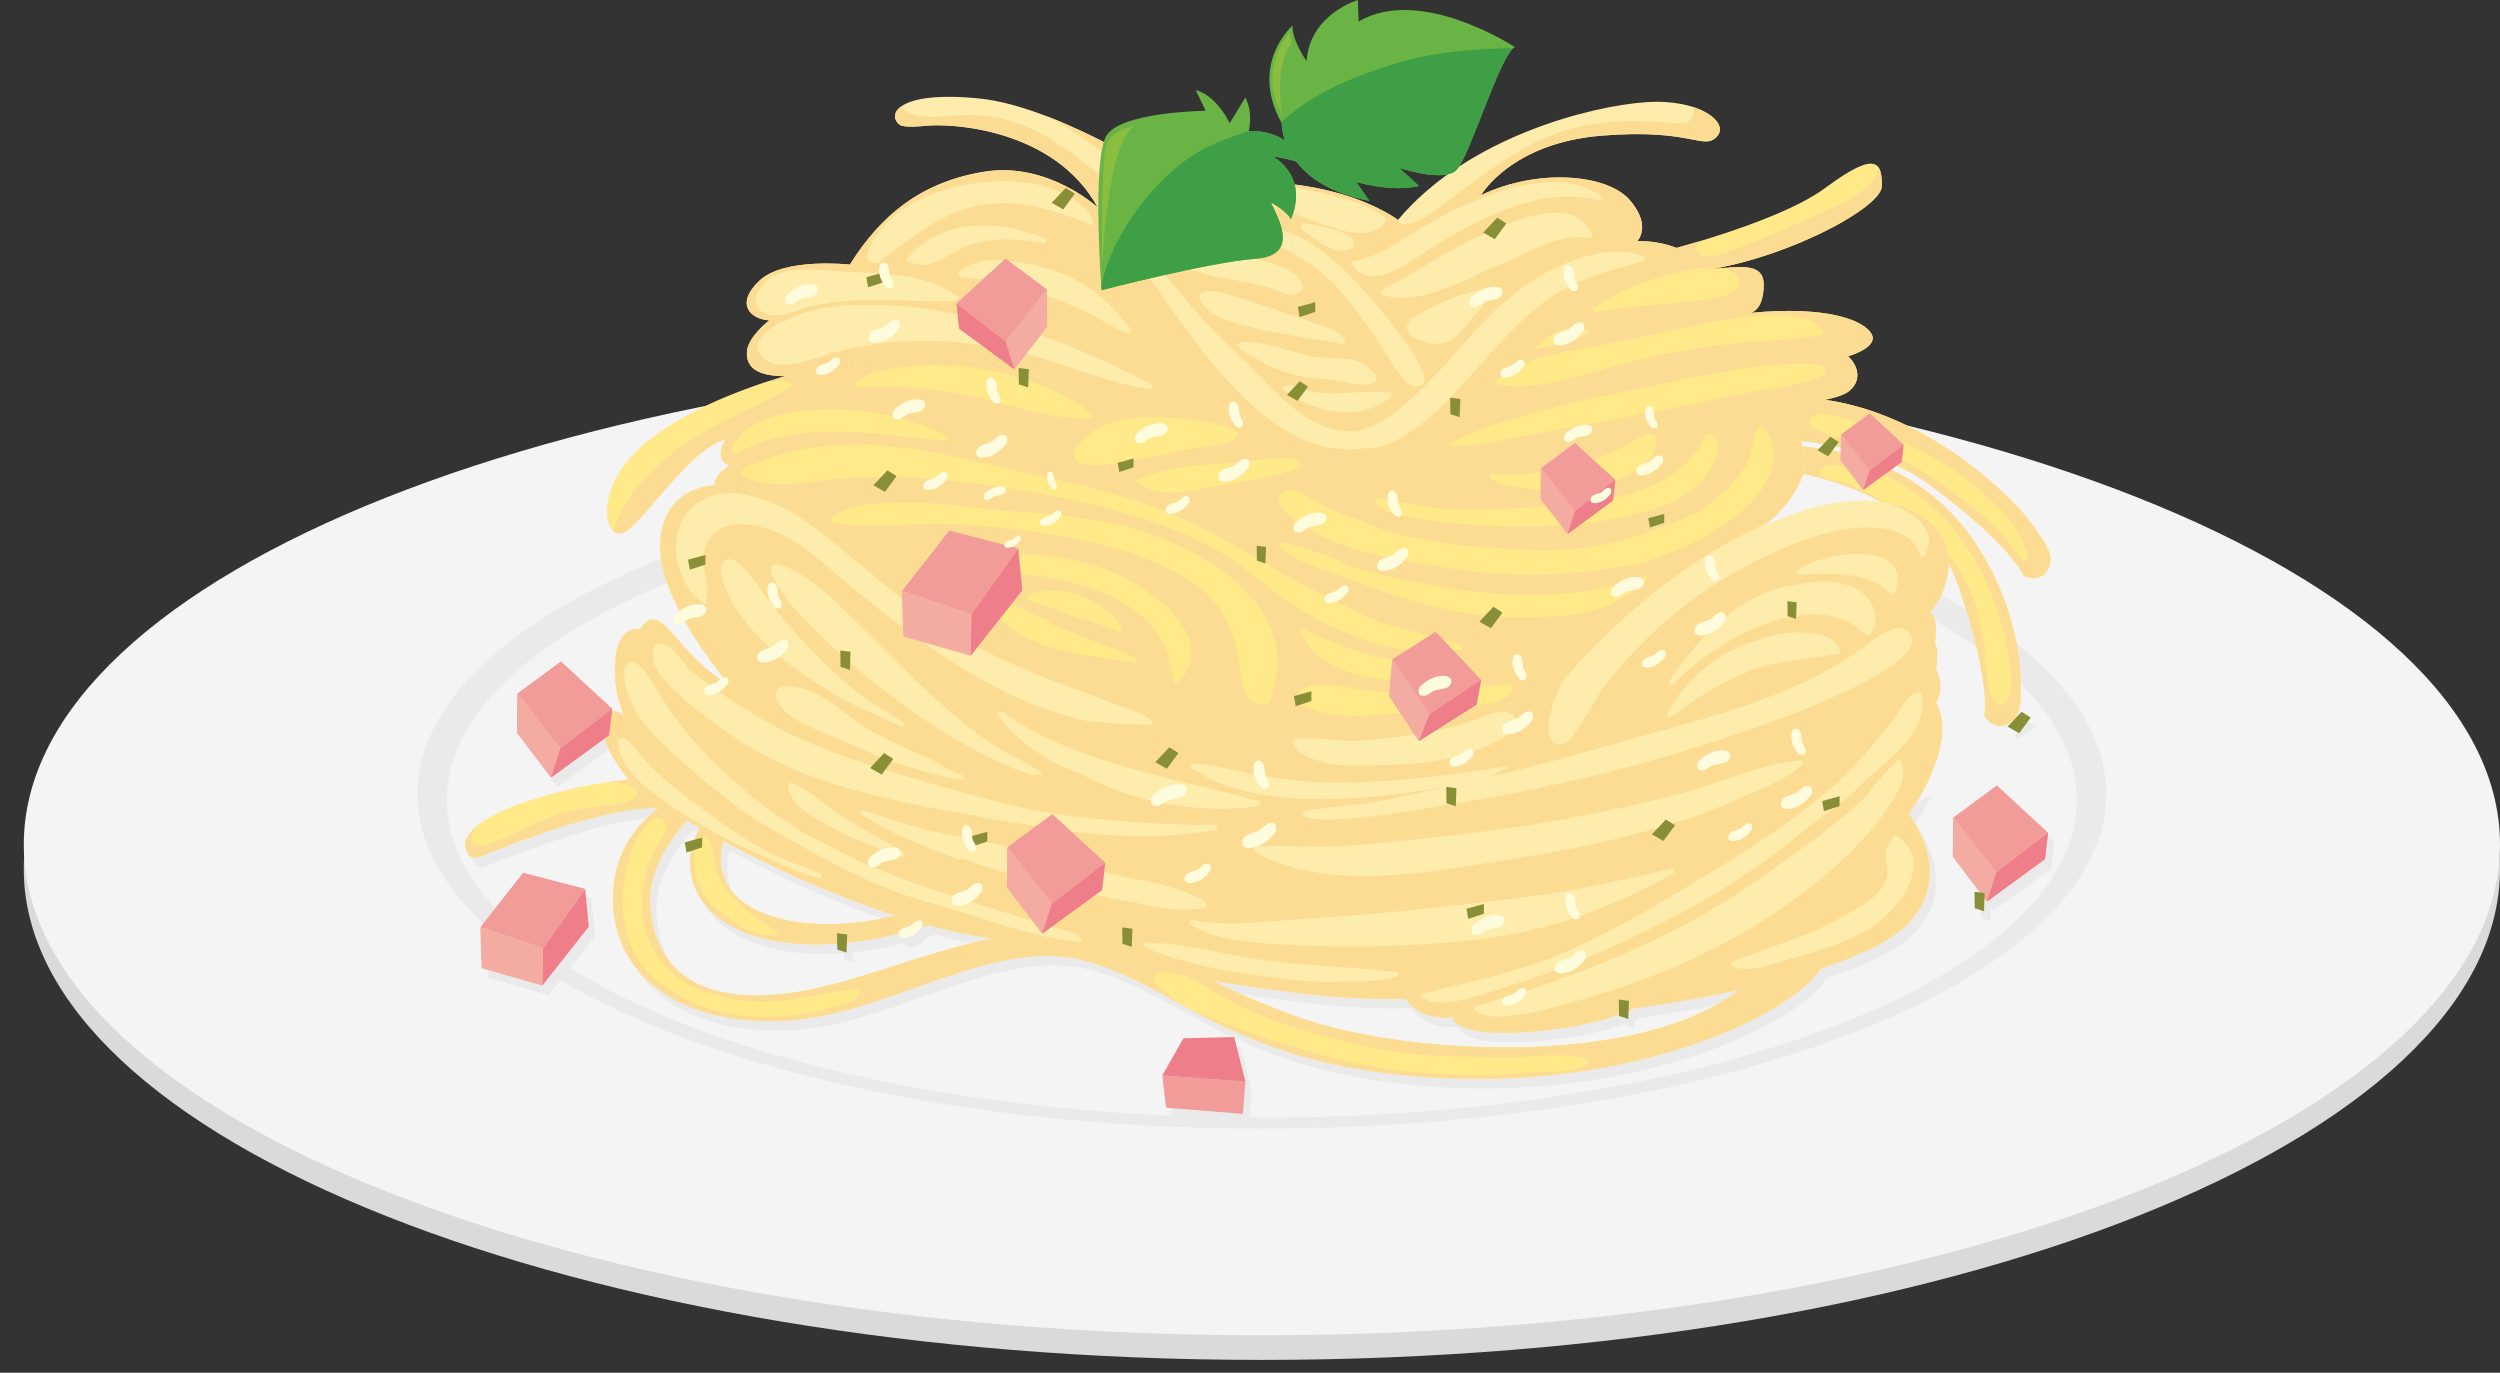 <?xml version="1.0" encoding="utf-8"?>
<!-- Generator: Adobe Illustrator 25.4.1, SVG Export Plug-In . SVG Version: 6.00 Build 0)  -->
<svg version="1.1" id="Layer_1" xmlns="http://www.w3.org/2000/svg" xmlns:xlink="http://www.w3.org/1999/xlink" x="0px" y="0px"
	 viewBox="0 0 822.5 451.63" style="enable-background:new 0 0 822.5 451.63;" xml:space="preserve">
<rect x="0" y="0" width="822.5" height="451.63" fill="#333333" stroke="none"/>
<style type="text/css">
	.st0{fill:#DBDADA;}
	.st1{fill:#F4F4F4;}
	.st2{fill:#EBEAEA;}
	.st3{fill:#FFE989;}
	.st4{fill:#FCDC93;}
	.st5{fill:#FEECAD;}
	.st6{fill:#FDF7B8;}
	.st7{fill:#F29C9A;}
	.st8{fill:#EE7E8A;}
	.st9{fill:#F4ACA2;}
	.st10{fill:#69B445;}
	.st11{fill:#3F9F47;}
	.st12{fill:#89BE40;}
	.st13{fill:#888F37;}
	.st14{fill:#FFFCDE;}
</style>
<g>
	<g>
		<g>
			<path class="st0" d="M822.5,285.95c0,89.17-182.37,161.46-407.33,161.46c-224.97,0-407.34-72.3-407.34-161.46
				c0-89.18,182.37-161.47,407.34-161.47C640.12,124.48,822.5,196.77,822.5,285.95z"/>
			<path class="st1" d="M822.5,277.83c0,89.18-182.37,161.47-407.33,161.47c-224.97,0-407.34-72.29-407.34-161.47
				s182.37-161.46,407.34-161.46C640.12,116.37,822.5,188.65,822.5,277.83z"/>
			<path class="st2" d="M692.97,261.19c0,60.82-124.38,110.12-277.81,110.12c-153.43,0-277.81-49.31-277.81-110.12
				c0-60.82,124.38-110.12,277.81-110.12C568.59,151.07,692.97,200.37,692.97,261.19z"/>
			<path class="st1" d="M683.31,263.21c0,57.71-120.05,104.49-268.15,104.49c-148.1,0-268.15-46.78-268.15-104.49
				s120.06-104.48,268.15-104.48C563.26,158.73,683.31,205.51,683.31,263.21z"/>
		</g>
	</g>
	<g>
		<path class="st2" d="M635.78,261.47c-9.16,4.69-18.63,8.8-28.32,11.79c-21.3,6.58-43.65,8.84-65.85,9.5
			c-22.6,0.68-45.25,0.13-67.86,0c-24.61-0.14-49.25-0.76-73.77-3.05c-41.89-3.91-82.77-13.44-122.11-28.33
			c-24.06-9.1-50.57-21.18-68.18-40.96c-2.02,0.79-4.42,3.01-5.1,9.07c-1.22,11.02,2.86,19.18,2.86,19.18s-2.13-2.12-4.05-1.45
			l0.11-0.92l-16.86-15.55l-14.32,10.56l-0.14,12.86l11.25,14.75l17.7-12.93c1.24,5,5.1,10.36,7.86,13.61
			c-6.3,0.59-17.84,2.19-31.74,6.6c-12.14,3.85-18.07,7.84-20.57,11.08c0,0,0,0,0,0c-0.15,0.2-0.29,0.39-0.41,0.58
			c-0.01,0.01-0.02,0.03-0.02,0.04c-0.12,0.18-0.23,0.36-0.33,0.54c-0.01,0.01-0.01,0.02-0.02,0.03c-0.1,0.18-0.19,0.37-0.27,0.54
			c0,0,0,0,0,0c-0.25,0.55-0.4,1.06-0.46,1.54c0,0,0,0,0,0c-0.02,0.15-0.03,0.29-0.03,0.43c0,0.03,0,0.06,0,0.09
			c0,0.11,0,0.22,0.01,0.33c0,0.04,0,0.08,0.01,0.11c0.01,0.1,0.02,0.19,0.04,0.28c0.01,0.04,0.02,0.08,0.02,0.12
			c0.02,0.09,0.04,0.17,0.07,0.25c0.01,0.04,0.02,0.08,0.04,0.11c0.03,0.08,0.06,0.16,0.1,0.24c0.01,0.03,0.03,0.06,0.04,0.1
			c0.05,0.11,0.11,0.21,0.17,0.31c0,0,0.81,2.86,3.06,2.45c2.19-0.4,38.95-16.83,60.1-16.39c-6.61,4.97-15.02,14.3-15.02,29.65
			c0,25.29,21.62,41.61,55.48,40.39c33.86-1.23,68.54-27.74,99.13-19.99c30.6,7.75,48.95,35.08,117.08,38.76
			c63.87,3.44,115.19-20.01,125.72-36.06c10.47-3.39,19.83-7.41,25.63-12.08c20.8-16.72,3.26-38.75,3.26-38.75
			S632.96,267.02,635.78,261.47z M239.39,283.27c0.16-1.2,0.39-2.36,0.67-3.47c15.21,8.25,35.11,17.69,56.5,24.51
			c-2.79,0.75-5.62,1.38-8.49,1.81C260.4,310.28,236.98,301.99,239.39,283.27z M262.51,329.77c-29.37,4.08-44.6-6.53-46.5-28.01
			c-1.02-11.45,5.7-21.65,12.18-28.7c1.33,0.79,2.74,1.61,4.2,2.45c-0.74,1.2-1.39,2.5-1.91,3.91l-3.12,0.85l0.59,3.33l1.54-0.51
			c-0.37,2.06-0.46,4.29-0.16,6.7c1.99,15.63,20.05,25.83,48.19,23.77l0.03,1.98l3.05,1l0.12-3.26c1.7-0.17,3.42-0.38,5.18-0.65
			c4.01-0.6,7.97-1.41,11.84-2.37c-0.18,1.23,0.97,1.56,1.99,1.44c2.4-0.27,4.23-1.68,5.62-3.53c0.72-0.22,1.43-0.44,2.14-0.67
			c6.9,1.84,13.9,3.36,20.89,4.43C305.39,316.59,282.34,327.02,262.51,329.77z M428.96,337.66c-13.13-4.72-21.4-8.57-27.69-11.83
			c22.26,3.75,46.14,6.68,63.18,5.84c0,0,4.08,7.35,15.5,6.12c0,0,0,6.53,24.07,4.9c15.16-1.03,25.3-3.84,30.73-5.77l0.01,0.47
			l3.05,1l0.1-2.7c1.06-0.46,1.61-0.75,1.61-0.75s15.96-2.06,34.68-6.12C540.84,354.7,464.2,350.35,428.96,337.66z"/>
		<path class="st2" d="M241.63,227.97c0.05,0.05,0.07,0.08,0.07,0.08s-0.04-0.02-0.1-0.05C241.61,228,241.63,227.98,241.63,227.97z"
			/>
		<polygon class="st2" points="391.42,344.73 384.49,356.97 385.71,367.58 411.01,369.62 411.82,359.01 408.15,344.33 		"/>
		<polygon class="st2" points="174.19,290.27 160.12,308.22 160.52,321.68 180.51,327.39 195.81,308.02 194.59,295.57 		"/>
		<polygon class="st2" points="644.72,272.1 644.58,284.96 653.62,296.8 651.71,296.56 651.78,301.95 654.83,302.95 654.99,298.61 
			655.84,299.71 674.9,285.79 675.9,277.08 659.05,261.54 		"/>
		<path class="st2" d="M669.94,239.05l-2.73-1.74l-4.62,4.9l1.51,0.86C666.04,241.76,667.99,240.42,669.94,239.05z"/>
	</g>
	<g>
		<g>
			<g>
				<g>
					<path class="st3" d="M540.68,84.42c0,0,43.11-10.17,59.97-22.69c16.86-12.51,18.49-8.16,18.49-0.54
						c0,7.62-35.9,26.11-63.64,28.29C527.77,91.65,540.68,84.42,540.68,84.42z"/>
					<path class="st3" d="M587.19,154.75c0,0,46.1,5.71,57.11,37.94c11.01,32.23,8.56,42.83,8.56,42.83s2.86,4.9,7.34,2.86
						c4.49-2.04,4.9-5.3,4.49-17.13c-0.41-11.83-10.61-73.43-78.33-74.66L587.19,154.75z"/>
					<path class="st3" d="M557.41,144.96c0,0,49.59-5.98,77.01,14.24c27.42,20.21,31.45,30.32,31.45,30.32s5.13,2.4,7.66-1.84
						c2.53-4.24,1-7.15-6.07-16.64c-7.08-9.49-61.85-64.89-118.2-27.3L557.41,144.96z"/>
				</g>
				<g>
					<path class="st4" d="M617.59,54.59c0.6,2.66-1.75,5.81-4.86,8.19c-3.51,2.68-7.37,4.48-11.39,6.28
						c-6.38,2.86-12.78,5.72-19.22,8.43c-5.25,2.22-10.66,4.63-16.16,6.15c-2.37,0.65-6.1,1.58-7.62-1.09
						c-0.57-1.01-0.2-2.07,0.67-3.13c-10.39,3.13-18.33,5-18.33,5s-12.92,7.23,14.82,5.06c27.74-2.17,63.64-20.67,63.64-28.29
						C619.15,58.23,618.89,55.76,617.59,54.59z"/>
					<path class="st4" d="M664.7,221.25c-0.41-11.83-10.61-73.43-78.33-74.66l0.82,8.16c0,0,46.1,5.71,57.11,37.94
						c11.01,32.23,8.56,42.83,8.56,42.83s2.86,4.9,7.34,2.86C664.7,236.34,665.11,233.08,664.7,221.25z M659.66,231
						c-1.87,1.88-3.86-0.33-4.51-2.19c-1.9-5.45-1.59-11.45-2.54-17.1c-0.72-4.27-1.4-8.52-2.51-12.67
						c-2.23-6.12-5.33-12.05-9.43-17.01c-9.17-11.1-21.38-18.4-34.65-23.51c-2.08-0.53-4.91-0.64-6.58-1.84
						c-1.8-1.29,0.5-3.36,1.86-3.55c3.74-0.53,7.74,0.39,11.37,1.24c3.02,0.7,6.21,1.33,9.02,2.7c5.73,2.77,10.77,6.52,15.14,10.94
						c14.3,12.48,22.04,33.51,24.52,51.34C661.82,222.76,662.43,228.23,659.66,231z"/>
					<path class="st4" d="M667.45,171.04c-7.08-9.49-61.85-64.89-118.2-27.3l8.16,1.22c0,0,49.59-5.98,77.01,14.24
						c27.42,20.21,31.45,30.32,31.45,30.32s5.13,2.4,7.66-1.84C676.05,183.44,674.53,180.53,667.45,171.04z M665.76,184.29
						c-2.81-2.39-4.54-5.67-6.99-8.39c-2.83-3.15-5.99-6.04-9.33-8.65c-7.32-5.72-14.84-11.51-23.16-15.73
						c-6.47-3.28-13.03-5.47-20.03-7.21c-2-0.5-4.46-1.08-6.47-2.18c-3.07-1.16-6.06-2.92-3.85-4.88c2.44-2.16,6.26-0.79,9.05-0.1
						c5.47,1.36,10.75,3.32,15.87,5.68c10.83,4.98,21.61,10.61,30.62,18.54c6.42,5.65,14.56,13.4,15.68,22.34
						C667.25,184.5,666.23,184.7,665.76,184.29z"/>
				</g>
				<g>
					<g>
						<path class="st3" d="M227.24,286.66c2.17,17.13,23.66,27.74,56.57,22.85c18.45-2.75,35.95-9.94,47.78-15.72l-11.38-3.46
							c-9.43,5.32-21.55,10.74-34.23,12.65c-27.67,4.17-51.1-4.12-48.68-22.84c0.7-5.39,2.77-9.9,5.11-13.47l-5.51-1.67
							C232.02,268.92,225.89,276.07,227.24,286.66z"/>
						<path class="st3" d="M581.75,315.56c-24.88,36.89-115.6,33.1-154.89,18.96c-40.79-14.69-34.81-20.94-67.72-26.93
							c-32.91-5.98-69.35,14.96-98.72,19.04c-29.37,4.08-44.6-6.53-46.51-28.01c-1.37-15.53,11.46-28.79,18.68-34.94l-8.07-2.45
							c0,0-22.85,8.97-22.85,34.27c0,25.29,21.62,41.61,55.48,40.39c33.86-1.23,68.54-27.74,99.13-19.99
							c30.6,7.75,48.95,35.08,117.08,38.75c68.13,3.67,121.98-23.25,127.28-39.16L581.75,315.56z"/>
					</g>
					<path class="st3" d="M212.08,256.13c0,0-15.71,0.21-36.92,6.93c-21.21,6.73-23.46,13.87-21.62,16.73c0,0,0.82,2.86,3.06,2.45
						c2.24-0.41,41-17.75,61.81-16.32c0,0,5.1,0.82,5.1-2.24S212.08,256.13,212.08,256.13z"/>
				</g>
				<g>
					<g>
						<path class="st4" d="M320.21,290.32c-9.43,5.32-21.55,10.74-34.23,12.65c-27.67,4.17-51.1-4.12-48.68-22.84
							c0.7-5.39,2.77-9.9,5.11-13.47l-5.51-1.67c-4.89,3.93-11.01,11.08-9.67,21.66c2.17,17.13,23.66,27.74,56.57,22.85
							c18.45-2.75,35.95-9.94,47.78-15.72L320.21,290.32z M254.98,307.87c-5.91,0.05-11.42-2.46-15.82-6.4
							c-2.48-1.56-4.74-3.43-6.62-5.78c-3.7-4.59-5.69-13.21-3.18-18.81c0.79-1.77,2.29-1.88,3.66-0.58
							c1.77,1.68,1.63,5.77,2.11,7.99c2.21,10.39,12.1,16.62,20.28,22.06C256.05,306.79,255.82,307.86,254.98,307.87z"/>
						<path class="st4" d="M581.75,315.56c-24.88,36.89-115.6,33.1-154.89,18.96c-40.79-14.69-34.81-20.94-67.72-26.93
							c-32.91-5.98-69.35,14.96-98.72,19.04c-29.37,4.08-44.6-6.53-46.51-28.01c-1.37-15.53,11.46-28.79,18.68-34.94l-8.07-2.45
							c0,0-22.85,8.97-22.85,34.27c0,25.29,21.62,41.61,55.48,40.39c33.86-1.23,68.54-27.74,99.13-19.99
							c30.6,7.75,48.95,35.08,117.08,38.75c68.13,3.67,121.98-23.25,127.28-39.16L581.75,315.56z M282.89,326.68
							c-0.08,0.29-0.25,0.65-0.56,1.08c-1.59,2.22-6.58,2.86-9.05,3.64c-8.46,2.7-17.39,3.56-26.23,3
							c-15.62-0.97-35.38-9.53-40.33-25.76c-1.41-4.62-2.3-10.72-1.73-15.54c0.58-4.94,1.57-10.02,3.39-14.65
							c0.69-1.78,7.27-13.85,10.34-7.96c1,1.93-0.02,4.14-1.18,5.69c-5.11,6.83-7.26,18.23-5.96,26.47
							c1.55,9.83,7.74,18.08,16.79,22.21c5.14,2.36,10.98,3.61,16.57,4.38c7.48,1.03,15.09-0.15,22.45-1.56
							c3.84-0.74,7.68-1.46,11.55-2.03C280.73,325.4,283.29,325.13,282.89,326.68z M522.19,349.91c-4,2.76-9.24,2.72-13.91,2.76
							c-7.11,0.05-14.16,0.95-21.27,0.97c-17.11,0.03-34.31-1.67-50.82-6.2c-12.05-3.3-24.16-7.05-35.75-11.78
							c-4.18-1.7-12.29-4.34-16.12-8.75c-1.86-1.02-3.59-2.26-4.5-3.89c-1.61-2.86,3.54-3.46,5.12-3.24
							c6.66,0.9,12.52,5.36,18.2,8.65c8.79,5.09,18.82,8.51,28.54,11.32c10.5,3.04,21.38,5.66,32.25,6.89
							c10.8,1.21,21.63,1.01,32.48,1.16c8.32,0.12,17.51-1.84,25.59,0.63C522.71,348.64,522.77,349.52,522.19,349.91z"/>
					</g>
					<path class="st4" d="M212.08,256.13c0,0-4.03,0.05-10.73,0.98c2.9,0.29,5.73,0.96,7.57,2.44c2.34,1.89-1.38,3.84-2.76,4.22
						c-4.23,1.15-8.67,1.57-13.02,2.04c-6.39,0.69-11.7,2.56-17.59,5.35c-3.42,1.62-6.81,3.33-10.31,4.75
						c-2.49,1.01-5.24,2.39-8,2.21c-3.51-0.23-2.32-3.36-0.1-6.51c-4.36,3.54-4.64,6.56-3.6,8.19c0,0,0.82,2.86,3.06,2.45
						c2.24-0.41,41-17.75,61.81-16.32c0,0,5.1,0.82,5.1-2.24S212.08,256.13,212.08,256.13z"/>
				</g>
				<path class="st5" d="M636.96,231.04c0,0,3.27-4.08,0-11.01c0,0,1.22-6.93-0.41-8.16c0,0,1.63-8.97-1.63-10.2
					c0,0,8.16-8.97,5.71-20.8c-2.45-11.83-23.25-25.29-60.37-7.75c0,0,0.51-0.39,1.32-1.08c-40.68,17.77-68.5,53.44-68.5,53.44
					c-97.37,40.25-215.4-27.2-234.98-46.78c-19.58-19.58-42.97-19.04-42.97-19.04s-17.13,0-17.95,19.18
					c-0.81,19.17,22.44,46.1,22.44,46.1s-5.71-2.45-13.46-11.02c-7.75-8.57-11.01-13.87-15.5-6.94c0,0-6.94-1.63-8.16,9.39
					c-1.23,11.01,2.85,19.17,2.85,19.17s-4.89-4.89-6.53,2.45c-1.63,7.34,7.35,17.95,10.2,20.8c2.86,2.86,68.54,46.91,129.32,51.4
					c0,0,82.41,20.4,124.02,18.36c0,0,4.08,7.35,15.5,6.12c0,0,0,6.53,24.07,4.9c24.07-1.63,35.49-7.75,35.49-7.75
					s66.49-8.57,87.3-25.3c20.8-16.72,3.26-38.75,3.26-38.75S644.71,245.32,636.96,231.04z"/>
				<path class="st4" d="M636.96,231.04c0,0,3.27-4.08,0-11.01c0,0,1.22-6.93-0.41-8.16c0,0,1.63-8.97-1.63-10.2
					c0,0,8.16-8.97,5.71-20.8c-1.31-6.34-7.9-13.14-19.43-15.4c7.35,2.63,17.2,8.52,11.98,17.17c-0.38,0.62-1.27,0.47-1.49-0.2
					c-3.67-11.07-20.51-9.61-29.31-7.38c-9.69,2.45-19.18,6.42-27.97,11.15c-17.59,9.47-33.16,22.48-45.5,38.22
					c-3.67,4.69-6.17,10.2-9.64,15.03c-1.63,2.27-4.79,7.44-8.14,4.87c-3.13-2.39-1.17-9.53-0.19-12.55
					c0.92-2.85,2.18-5.51,3.59-8.08c-0.95,1.13-1.45,1.77-1.45,1.77c-12.71,5.25-25.78,8.66-38.93,10.59
					c-0.89,0.13-1.79,0.25-2.68,0.37c-0.51,0.07-1.01,0.13-1.52,0.2c-0.83,0.1-1.65,0.19-2.47,0.28c-0.58,0.06-1.15,0.13-1.72,0.18
					c-0.76,0.07-1.52,0.15-2.28,0.21c-0.63,0.06-1.26,0.11-1.9,0.16c-0.7,0.06-1.39,0.11-2.09,0.15c-0.7,0.05-1.39,0.09-2.09,0.13
					c-0.63,0.03-1.26,0.07-1.89,0.1c-0.76,0.03-1.52,0.06-2.28,0.09c-0.57,0.02-1.14,0.04-1.71,0.05c-0.81,0.03-1.62,0.04-2.44,0.05
					c-79.26,1.08-155.59-43.93-170.99-59.33c-19.58-19.58-42.97-19.04-42.97-19.04s-17.13,0-17.95,19.18
					c-0.49,11.5,7.68,25.78,14.3,35.38c0,0,0,0,0,0c0.02,0.03,0.04,0.06,0.06,0.09c1.62,2.33,3.13,4.39,4.41,6.05
					c0.02,0.03,0.05,0.06,0.07,0.09c0.17,0.23,0.34,0.45,0.51,0.66c0.06,0.07,0.11,0.15,0.17,0.22c0.14,0.17,0.27,0.34,0.4,0.5
					c0.08,0.11,0.16,0.21,0.24,0.31c0.1,0.13,0.2,0.25,0.3,0.38c0.11,0.14,0.22,0.27,0.32,0.39c0.05,0.06,0.1,0.13,0.16,0.2
					c0.94,1.17,1.51,1.83,1.51,1.83s-5.71-2.45-13.46-11.02c-7.75-8.57-11.01-13.87-15.5-6.94c0,0-6.94-1.63-8.16,9.39
					c-1.23,11.01,2.85,19.17,2.85,19.17s-4.89-4.89-6.53,2.45c-1.63,7.34,7.35,17.95,10.2,20.8c2.86,2.86,68.54,46.91,129.32,51.4
					c0,0,82.41,20.4,124.02,18.36c0,0,4.08,7.35,15.5,6.12c0,0,0,6.53,24.07,4.9c24.07-1.63,35.49-7.75,35.49-7.75
					s66.49-8.57,87.3-25.3c20.8-16.72,3.26-38.75,3.26-38.75S644.71,245.32,636.96,231.04z M591.64,187.63
					c7.83-6.32,38.09-10.32,31.82,7.32c-0.2,0.58-0.9,0.81-1.36,0.36c-6.9-6.72-15.78-6.51-24.67-6.53
					c-1.73,0.12-3.47,0.22-5.21,0.24C591.56,189.03,591.07,188.09,591.64,187.63z M549.36,223.96
					c9.57-14.61,23.46-29.07,41.55-31.65c0.07-0.01,0.12,0,0.18,0.01c6.17-1.45,12.61-1.52,18.56,0.9
					c6.11,2.49,9.92,10.2,5.44,15.68c-0.28,0.35-0.86,0.29-1.16,0c-9.14-9.18-22.62-7.81-33.78-3.42
					c-10.96,4.32-21.28,11.03-29.52,19.47C550,225.61,548.85,224.75,549.36,223.96z M548.55,234.85
					c5.18-10.7,16.92-20.28,28.23-23.77c0.19-0.06,0.35-0.03,0.49,0.02c4.35-1.88,8.93-3.08,13.6-3.04
					c5.06,0.04,12.29,0.43,14.57,5.84c0.19,0.43,0.09,1.1-0.49,1.2c-10.23,1.77-20.58,2.08-30.31,6.06
					c-9.03,3.7-17.2,8.95-24.98,14.8C548.94,236.5,548.23,235.5,548.55,234.85z M426.27,243.17c3.52-0.81,17.2,0.67,18.56,0.62
					c7.2-0.29,14.38-1.1,21.51-2.19c6-0.92,11.68-2.42,17.46-4.19c3.27-1,11.08-5.3,14.26-1.94c3.47,3.67-4.35,7.89-7.09,9.19
					c-9.72,4.62-20.38,6.55-30.91,6.81c-9.66,0.23-22.22,1.95-31.15-3.19C428.15,247.84,423.43,243.82,426.27,243.17z M392.6,251.3
					c7.3,0.23,14.51,2.63,21.7,3.8c8.55,1.39,17.21,2.5,25.89,2.46c16.48-0.09,38.89-2.45,56.84-5.71c0.93-0.17-6.54,3.51-7.4,3.78
					c-0.42,0.13-0.85,0.24-1.27,0.37c14.66-3.41,29.21-7.31,43.67-11.51c27.4-7.94,56.2-13.89,79.86-30.7
					c3.21-2.27,12.03-10.27,16.11-5.8c9.17,10.07-41.49,28.25-48.5,30.72c-11.97,4.22-24.07,8.08-36.29,11.55
					c-19.52,5.55-39.39,9.78-59.38,13.25c-9.74,1.7-19.51,3.2-29.27,4.7c-8.21,1.26-30.14,2.81-25.25-1.31
					c4.08-1.19,16.19-1.89,21.8-2.84c8.2-1.4,16.34-3.25,24.43-5.15c-24.02,3.93-55.73,7.86-78.46-3.1
					c-0.35-0.17-0.46-0.48-0.41-0.77c-1.53-0.64-3.03-1.36-4.49-2.22C391.5,252.42,391.77,251.27,392.6,251.3z M265.26,204.34
					c-3.64-3.71-7-7.64-9.6-11.88c-2.41-3.93-3.61-8.29,2.45-6.16c5.97,2.11,11.74,7.08,16.32,11.31
					c14.73,13.62,27.97,28.76,43.8,41.18c3.88,3.05,7.85,6.08,12.21,8.4c3.78,2,16.47,8.73,11.25,7.47c-1.04,0.98-4.3-0.5-6.27-1.12
					c-2.96-0.93-5.76-2.33-8.55-3.69C304.12,238.8,283,222.4,265.26,204.34z M317.81,256.47c-5.7-0.06-15.31-3.14-20.74-4.79
					c-6.68-2.02-13.29-5.17-19.78-8.01c-6.11-2.67-12.86-4.69-18.13-8.9c-3.48-2.78-7-9.46,0.65-8.96
					c7.82,0.51,14.13,5.56,20.08,10.16c5.68,4.38,12.16,7.53,18.67,10.45c2.72,1.22,5.47,2.38,8.18,3.62
					c2.26,1.02,6.82,4.53,9.16,4.53C315.84,254.56,317.87,256.47,317.81,256.47z M328.25,235.12c-0.46-0.66,0.46-1.58,1.12-1.12
					c24.89,17.62,55.99,21.49,84.66,29.56c0.73,0.21,0.84,1.44,0,1.57c-13.06,2.15-27.95,0.43-40.65-3.15
					c-6.14-1.73-11.92-4.22-17.44-7.19C345.52,251.08,334.66,244.3,328.25,235.12z M413.54,278.5c7.2-0.61,14.36,0.21,21.56,0.13
					c7.79-0.09,15.61-0.92,23.36-1.72c16.31-1.69,32.73-3.41,48.9-6.11c15.63-2.61,31.23-5.97,46.57-9.95
					c12.82-3.32,24.96-9.53,38.29-10.64c0.73-0.05,1.05,0.92,0.58,1.4c-4.8,4.75-12.18,7.33-18.26,10.04
					c-7.09,3.17-14.29,6.17-21.7,8.48c-15.75,4.91-31.69,8.61-47.98,11.24c-14.55,2.35-29.18,5.08-43.87,6.3
					c-13.21,1.1-26.7,0.91-39.3-3.52c-3.16-0.8-6.16-2.06-8.72-4.25C412.37,279.39,412.9,278.55,413.54,278.5z M232.62,178.66
					c-3.35,6.6,1.8,13.71-0.55,20.27c-10-6.45-13.83-23.66-3.91-32.34c11.8-10.32,31,0.11,40.82,7.74
					c16.19,12.55,29.37,25.88,47.37,35.83c10.37,5.74,21.08,10.46,32.19,14.59c5.54,2.06,11.11,4.08,16.59,6.28
					c3.39,1.36,13.04,3.87,14.28,7.12c0.38,1-20.34-0.68-21.99-1.02c-8.05-1.67-15.86-4.48-23.32-7.89
					c-14.99-6.87-28.7-16.31-41.71-26.36c-6.61-5.1-13.05-10.41-19.39-15.84c-6.5-5.57-13.27-11.23-21.73-13.48
					C244.62,171.78,236.24,171.54,232.62,178.66z M239.03,184.14c0.05-0.02,0.09-0.03,0.13-0.05c4.3-1.56,12,11.35,14.16,14.08
					c9.12,11.52,19.75,23.13,31.94,32.07c3.94,2.39,7.87,4.81,11.74,7.3c0.89,0.57,0.12,1.88-0.82,1.4
					c-7.04-3.54-14.87-6.42-21.61-10.49c-12.79-7.72-26-17.09-33.77-30.48C239.44,195.64,234.67,186.03,239.03,184.14z
					 M217.94,211.89c3.41,1.11,6.17,5.14,8.65,8.17c9.84,8.08,20.56,15.08,31.99,20.74c14.25,7.06,29.05,11.54,44.26,15.96
					c16.59,4.81,32.92,9.73,50.13,11.79c15.46,1.86,31.14,2.87,46.71,2.87c1.05,0,1.04,1.46,0,1.63c-26.25,4.49-45.8,0.79-68.47-2.8
					c-3.88-0.62-7.73-1.35-11.57-2.15c-0.13,0.04-0.26,0.05-0.41,0.02c-26.22-4.76-54.32-10-76.82-25.08
					c-7.5-5.03-15.15-10.38-21.48-16.88c-2.28-2.35-6.96-7.13-5.87-10.93c-0.04-0.13-0.09-0.27-0.13-0.41
					C214.44,213.01,216.01,211.27,217.94,211.89z M276.06,268c6.75,4.48,14.09,7.94,20.94,12.24c0.76,0.48,0.28,1.79-0.63,1.49
					c-8.77-2.89-17.51-6.37-25.46-11.14c-0.17,0.05-0.37,0.03-0.57-0.1c-4.42-2.72-10.81-6.25-11.01-12.13
					c-0.02-0.5,0.54-0.97,1.03-0.78C266.36,259.77,270.83,264.53,276.06,268z M269.18,288.8c-5.47-1.4-10.68-3.55-15.69-6.15
					c-10.16-4.28-20.02-9.15-29.29-15.29c-7.7-5.1-20.71-13.18-20.89-23.68c-0.01-0.58,0.53-0.87,1.03-0.79
					c0.16,0.03,0.28,0.07,0.42,0.11c0.22-0.19,0.54-0.25,0.87-0.02c2.33,1.64,3.73,4.02,5.6,6.11c2.12,2.36,4.33,4.64,6.72,6.74
					c4.99,4.38,10.37,8.33,15.76,12.21c6.52,4.7,13.29,9.39,20.49,13.13c5.07,2.14,10.21,4.14,15.42,6.05
					C270.59,287.59,270.21,289.07,269.18,288.8z M351.96,309.54c-11.39-1.52-22.59-5.3-33.48-8.82c-9.82-3.17-17.51-4.69-27.05-8.62
					c-17.13-7.07-29.37-14.69-42.96-22.45c-9.04-6.19-17.51-13.24-25.26-20.17c-7.38-6.59-15.59-14.33-17.59-24.46
					c-0.36-1.84-0.72-7.26,2.45-7.06c2.75,0.17,5.16,4.5,6.49,6.48c2.35,3.51,4.32,7.27,6.82,10.68c5.59,7.63,12,14.66,19.05,20.97
					c7.7,6.9,16.02,13.06,24.8,18.47c6.69,2.93,12.87,6.89,19.59,9.77c19.02,8.12,38.74,13.54,58.38,19.82
					c2.83,0.91,10.55,2.12,12.46,4.67c0.31,0.41,0.39,0.69,0.31,0.87C355.67,310.35,353.13,309.69,351.96,309.54z M342.15,290.05
					c-8.75-2.06-17.37-4.63-25.81-7.68c-0.13,0.37-0.46,0.63-0.93,0.45c-10.88-4.27-21.97-8.22-31.74-14.77
					c-0.73-0.49-0.29-1.8,0.63-1.49c9.44,3.22,18.49,6.37,28.35,8.13c17.79,3.17,35.33,7.76,52.7,12.72
					c6.54,1.87,13.4,2.48,19.93,4.48c3.1,0.95,19.1,6.29,7.72,7.27c-7.22,0.63-14.28-1.23-21.25-2.51
					C361.8,294.85,351.99,292.37,342.15,290.05z M459.45,321.44c-5.38,1.25-10.82,1.59-16.28,1.55c-10.16,0.7-20.66-1-30.57-2.29
					c-9.32-1.22-18.58-2.98-27.49-5.92c-2.71-0.73-5.35-1.67-7.88-2.94c-0.06-0.03-0.09-0.07-0.13-0.11
					c-0.14-0.06-0.27-0.11-0.41-0.16c-0.76-0.33-0.36-1.55,0.41-1.52c13.89,0.44,27.23,4.45,40.96,6.15
					c13.69,1.68,27.5,1.93,41.18,3.64C460.07,319.94,460.42,321.22,459.45,321.44z M424.42,310.86c-10.94-0.61-23.06-1-32.77-6.64
					c-0.84-0.49-0.25-1.65,0.63-1.49c12.62,2.37,26.21,0.15,38.93-0.58c12.77-0.74,25.47-1.89,38.2-3.25
					c14.94-1.6,29.88-3.25,44.73-5.48c11.96-2.29,23.87-4.79,35.73-7.55c0.89-0.21,1.46,1.03,0.63,1.49
					c-11.81,6.58-24.2,12.27-37.18,16.13c-13.44,4-27.11,5.95-41.07,6.91C456.31,311.49,440.36,311.75,424.42,310.86z
					 M527.46,326.73c-6.81,2.11-13.72,4.1-20.66,5.78c-2.65,0.64-5.89,1.52-8.9,1.4c-4.24,0.86-8.67,1.08-12.43-1.4
					c-0.58-0.38-0.51-1.29,0.2-1.49c26.06-7.5,52.02-17.2,75.63-30.66c11.3-6.45,21.66-14.04,32.15-21.69
					c7.47-5.45,14.98-11.02,21.4-17.67c-0.07-0.24-0.03-0.51,0.19-0.75c3.16-3.29,5.83-7.03,9.25-10.06
					c0.69-0.62,1.72,0.15,1.28,0.99c-0.03,0.05-0.06,0.1-0.08,0.15c0.03,0.04,0.06,0.06,0.08,0.11c1.71,3.83-0.71,8.3-2.7,11.55
					c-2.9,4.74-6.32,9.22-10.12,13.26c-11.14,11.84-24.57,21.99-38.59,30.17C559.45,314.99,543.71,321.7,527.46,326.73z
					 M615.25,305.28c-8.29,4.94-17.29,7.76-26.54,10.29c-5.61,1.53-13.22,4.9-18.94,2.25c-0.72-0.33-0.39-1.26,0.19-1.49
					c12.22-4.82,25.08-8.25,36.52-14.88c3.84-2.22,8.01-4.24,11.12-7.48c1.53-1.6,2.84-3.52,3.28-5.73
					c0.53-2.66-0.86-5.45-0.32-8.05c0.39-1.9,1.36-3.25,2.48-4.82c0.25-0.34,0.73-0.56,1.11-0.3
					C636.81,283.69,624.56,299.72,615.25,305.28z M631.47,237c-3.78,9.62-13.28,15.08-20.21,22.19
					c-4.86,4.98-12.59,9.88-17.96,14.31c-13.3,10.99-27.79,20.57-43.15,28.43c-16.04,8.22-32.47,15.74-49.69,21.18
					c-5.93,1.88-11.86,4.12-17.93,5.51c-4.67,1.07-10,2.11-14.46-0.19c-0.64-0.33-0.46-1.31,0.19-1.49
					c14.84-3.97,30.14-6.76,44.37-12.7c13.73-5.73,26.8-13.13,39.55-20.75c17.57-10.52,36.38-21.7,51.66-35.44
					c7.24-6.51,14.26-14.97,20.1-22.78c1.49-1.99,4.24-7.83,7.26-7.53c0.54,0.05,0.83,0.33,0.94,0.75
					C632.89,231.44,632.54,234.28,631.47,237z"/>
				<path class="st3" d="M278.1,178.69c19.58,19.58,137.62,87.03,234.98,46.78c0,0,27.83-35.67,68.5-53.44
					c4.05-3.44,15.73-14.64,11.32-25.84c-4.74-12.02-9.46-12.65-10.42-12.65c-0.12,0-0.19,0-0.19,0s0.07,0,0.19,0
					c2.05-0.09,21.29-1.03,25.92-4.89c4.9-4.08,2.04-9.39-0.41-11.42c0,0,10.2-2.86,7.75-7.35c-2.45-4.49-14.69-9.38-39.98-6.93
					c0,0,4.49-0.41,4.49-9.39c0-8.97-12.65-4.48-19.99-5.3c-33.86,0.41-64.46,26.92-73.84,37.53c-9.38,10.61-15.09,25.29-40.8,26.11
					c-25.7,0.81-37.94-15.51-37.94-15.51c-23.25-0.41-44.06-7.34-76.7-14.69c-32.64-7.34-70.17,2.44-70.17,2.44
					c-2.85,0.57-5.39,0.94-7.69,1.16c-9.22,2.95-28.59,10.01-41.27,20.87c-17.14,14.69-13.05,32.23-6.53,28.97
					c6.53-3.27,21.21-27.34,33.45-30.6c0,0-4.48,6.53,1.23,8.57c0,0-4.9,2.85-4.9,6.53C235.12,159.65,258.52,159.11,278.1,178.69z"
					/>
				<path class="st4" d="M615.75,109.88c-2.45-4.49-14.69-9.38-39.98-6.93c0,0,4.49-0.41,4.49-9.39c0-5.91-5.49-5.98-11.34-5.57
					c-0.13,0.21-0.33,0.37-0.63,0.4c-0.07,0.01-0.14,0.02-0.22,0.03c1.18,0.5,2.26,1.15,3.15,2.06c2.31,2.38-0.17,5.31-2.5,6.27
					c-4.59,1.88-10.11,2.06-14.99,2.65c-9.58,1.15-19.27,1.36-28.74,3.38c-0.92,0.19-1.4-0.97-0.63-1.49
					c10.06-6.84,21.59-10.71,33.45-12.94c-32.87,1.61-62.22,27.09-71.38,37.44c-9.38,10.61-15.09,25.29-40.8,26.11
					c-25.7,0.81-37.94-15.51-37.94-15.51c-23.25-0.41-44.06-7.34-76.7-14.69c-32.64-7.34-70.17,2.44-70.17,2.44
					c-2.2,0.44-4.21,0.76-6.06,0.98c1.83-0.08,3.62,0.14,5.25,0.9c0.58,0.27,0.49,1.12,0,1.4c-11.49,6.81-24.12,11.06-35.05,18.91
					c-10.24,7.36-19.23,16.16-23.19,28.34c0.97,0.9,2.22,1.14,3.57,0.46c6.53-3.27,21.21-27.34,33.45-30.6c0,0-4.48,6.53,1.23,8.57
					c0,0-4.9,2.85-4.9,6.53c0,0,23.39-0.54,42.97,19.04c19.58,19.58,137.62,87.03,234.98,46.78c0,0,27.83-35.67,68.5-53.44
					c4.05-3.44,15.73-14.64,11.32-25.84c-4.74-12.02-9.46-12.65-10.42-12.65c-0.12,0-0.19,0-0.19,0s0.07,0,0.19,0
					c2.05-0.09,21.29-1.03,25.92-4.89c4.9-4.08,2.04-9.39-0.41-11.42C608,117.22,618.2,114.37,615.75,109.88z M505.53,114
					c1.32-1.38,2.76-2.48,4.34-3.38c0.04-0.11,0.1-0.2,0.23-0.27c3.66-2.04,8.32-3.41,12.32-1.61c0.4,0.18,0.3,0.72,0,0.92
					c-4.85,3.23-10.88,3.72-16.37,5.23C505.53,115.04,505.16,114.38,505.53,114z M492.38,125.08c9.17-7.92,22.44-9.22,33.88-11.38
					c13.87-2.63,27.55-6.05,41.45-8.51c0.1-0.08,0.21-0.15,0.37-0.17c1.61-0.27,3.24-0.5,4.87-0.7c0.82-0.13,1.64-0.27,2.47-0.39
					c0.19-0.03,0.35,0.01,0.49,0.09c3.43-0.32,6.86-0.46,10.27-0.27c4.6,0.26,10.96,0.7,13.54,5.19c0.26,0.44,0.03,1.08-0.49,1.2
					c-8.71,1.95-17.67,1.71-26.51,2.62c-10.19,1.05-20.33,2.58-30.33,4.83c-8.82,1.99-17.38,4.76-26.12,7.02
					c-7.75,2.01-15.58,3.34-23.55,1.84C492.15,126.33,491.93,125.46,492.38,125.08z M490.59,155.95c0.09-0.12,0.21-0.2,0.34-0.18
					c11.33,1.22,21.26-1.17,32.24-4.28c5.61-1.59,11.65-4.89,17.87-8.41c1.59-0.9,4.43-0.38,3.91,3.29
					c-0.63,4.53-5.08,7.38-7.52,8.84c-4.29,2.58-8.79,4.37-13.37,5.24c-6.21,1.17-12.51,1.48-18.74,0.66
					c-4.87-0.64-10.19-0.89-14.8-3.53C489.94,157.25,490.1,155.99,490.59,155.95z M453.6,163.96c6.63,1,13.19,2.65,19.87,3.29
					c5.78,0.56,11.62,0.5,17.42,0.27c9.74-0.39,19.63-0.68,29.31-1.84c14.61-1.76,31.75-6.22,39.6-19.72
					c0.81-2.95,2.31-5.19,4.65-1.81c2.43,3.51-1.5,10.05-3.54,12.78c-6.09,8.14-17.89,11.38-27.34,13.31
					c-15.59,3.16-31.55,3.54-47.38,2.48c-7.78-0.52-15.56-1.19-23.22-2.69c-3.71-0.73-8.16-1.35-10.28-4.86
					C452.27,164.48,452.94,163.86,453.6,163.96z M418.32,150.8c3.08-0.22,7.14-0.65,9.77,1.34c0.59,0.45,0.49,1.21-0.19,1.49
					c-9.75,3.96-20.25,4.69-30.46,6.8c-7.48,1.55-16.22,3.25-22.93-1.44c-0.61-0.43-0.48-1.23,0.19-1.49
					c10.93-4.28,22.89-4.81,34.6-5.48C412.3,151.54,415.29,151.02,418.32,150.8z M383.15,137.26c6.64,0.43,26.48,2.42,23.75,6.4
					c-2.06,3.01-13.42,3.61-16.7,4.28c-6.02,1.24-12.05,2.73-18.11,3.69c-3.73,0.6-24.13,4.92-17.1-5.28
					c5.54-8.04,17.33-9.16,26.23-9.19C381.52,137.17,382.2,137.19,383.15,137.26z M281.87,125.89c3.46-3.86,9.52-4.34,14.33-5.01
					c7.89-1.1,15.87-1.11,23.76,0.05c13.78,2.01,28.16,6.6,39.32,15.16c0.62,0.48,0.46,1.49-0.41,1.52
					c-12.76,0.49-24.3-3.86-36.51-6.74c-12.6-2.97-25.36-3.97-38.27-3.61c-0.18,0.2-0.44,0.32-0.77,0.26
					c-0.37-0.06-0.74-0.15-1.09-0.27C281.63,127.06,281.46,126.35,281.87,125.89z M243.23,148.74c-0.01,0-0.02,0-0.03,0.01
					c-0.29,0.15-0.58,0.29-0.86,0.45c-0.38,0.21-0.74,0.08-0.97-0.17c-0.47-0.05-0.97-0.5-0.77-1.03
					c3.76-9.99,17.65-12.39,26.95-13.14c14.84-1.2,30.8,2.09,44.14,8.58c0.72,0.35,0.39,1.58-0.41,1.52
					c-22.87-1.69-46.63-7.46-67.99,3.74C243.27,148.71,243.25,148.73,243.23,148.74z M244.24,156.54c-0.42-0.22-0.48-0.73-0.29-1.12
					c0.05-0.11,0.12-0.19,0.17-0.3c0.02-0.15,0.1-0.28,0.23-0.4c0.51-0.77,1.12-1.22,2.07-1.77c0.4-0.22,0.77-0.08,1,0.19
					c17.79-8.42,37.94-7.92,57.06-4.72c11.33,1.89,22.45,4.71,33.62,7.38c7.63,1.83,15.52,2.96,22.97,5.4
					c14.81,3.34,29.09,9.39,42.3,16.72c8.79,4.88,17.28,10.3,26.21,14.91c6.8,3.51,13.72,6.79,20.51,10.31
					c4.72,1.72,9.46,3.35,14.33,4.58c5.37,1.34,10.76,2.55,15.97,4.44c0.67,0.25,0.88,1.45,0,1.57c-23.96,3.52-47.53-8-65.57-22.46
					c-4.05-3.24-8.04-6.59-12.53-9.21c-9.67-5.65-20.16-9.59-30.86-12.82c-11.51-3.47-23.59-6.09-35.46-8
					c-22.74-3.66-44.41-5.94-67.38-2.91C260.48,159.42,251.77,160.42,244.24,156.54z M479.57,222.72
					c-16.42,2.88-42.85,2.65-51.78-14.52c-0.4-0.76,0.38-1.46,1.12-1.12c9.04,4.15,18.12,7.97,27.9,9.85
					c7.62,1.21,15.32,2.16,22.77,4.21C480.3,221.34,480.4,222.57,479.57,222.72z M372.8,217.82c-15.71-2.47-41.82-3.57-47.89-21.78
					c-0.24-0.74,0.6-1.21,1.2-0.92c6.18,3.02,12.07,6.6,18.57,8.89c0.49,0.17,0.63,0.65,0.52,1.04c9.2,4.04,18.8,7.2,28.03,11.2l0,0
					c0.06,0.03,0.13,0.05,0.2,0.08C374.34,216.73,373.63,217.95,372.8,217.82z M338.26,195.85c10.62-4.44,24.93,1.12,30.84,10.71
					c0.36,0.59-0.24,1.44-0.92,1.2c-3.81-1.35-7.62-2.72-11.42-4.13c-0.23,0.27-0.61,0.43-1.02,0.24
					c-5.66-2.6-11.63-4.35-17.48-6.44C337.45,197.13,337.51,196.16,338.26,195.85z M387.46,224.95c-0.52,0.56-1.35,0.09-1.39-0.58
					c-1.81-25.01-26.01-32.49-47.33-35.32c-11.76-0.89-23.56,1.3-35.29-0.33c-0.68-0.1-0.82-1.23-0.19-1.49
					c11.03-4.81,23.46-5.95,35.37-4.97c9.98,0.83,20.45,2.59,29.58,6.91C380.67,195.07,400.99,210.22,387.46,224.95z M419.25,224.92
					c-1.06,3.79-0.27,7.19-4.99,6.75c-6.3-0.59-6.04-13.13-7.25-17.9c-4.18-16.53-13.05-23.02-28.55-29.37
					c-15.82-6.49-34.52-9.36-51.57-11.1c-10.69-1.08-21.53-1.16-32.26-0.51c-2.28,0.14-27.43,0.82-19.93-3.35
					c7.34-4.08,15.09-4.08,25.29-4.08c11.42,0,22.43,2.29,33.77,2.89c10.72,0.56,21.37,1.9,31.91,3.91
					c12.08,2.3,24.51,7.61,34.81,14.41C412.79,194.7,423.78,208.84,419.25,224.92z M497.62,226.07c0.09,0.47-0.07,1.08-0.57,1.85
					c-2.49,3.83-12.87,4.24-16.98,4.94c-6.8,1.15-13.74,1.47-20.61,1.9c-10.4,0.66-24.21,2.53-32.9-4.64
					c-0.2-0.16-0.31-0.55-0.21-0.79c2.77-6.71,15.74-3.27,20.97-2.49c10.61,1.57,21.45,1.05,32.08-0.1c3.84-0.42,7.68-0.54,11.51-1
					C493.15,225.47,497.27,224.21,497.62,226.07z M541.77,190.81c-4.19,3.18-8.5,6.48-13.36,8.57c-4.58,1.97-9.11,2.73-14.05,3.14
					c-12.18,1.01-24.16,0.84-36.16-1.58c-12.04-2.42-23.71-6.29-35.11-10.82c-7.2-2.86-16.42-4.57-21.98-10.32
					c-0.59-0.61,0.01-1.53,0.8-1.36c6.81,1.46,13.27,4.03,19.85,6.26c0.5,0.17,0.64,0.66,0.52,1.05
					c13.81,4.24,28.05,7.14,42.36,8.79c18.82,2.17,38.69,1.94,56.5-5.22C542.08,188.95,542.44,190.3,541.77,190.81z M582.67,154.56
					c-1.97,6.42-6.34,11.07-11.52,15.16c-5.92,4.68-12.09,8.31-19.12,11.07c-6.33,2.49-13.09,5.53-20,5.7
					c-0.97,0.2-1.94,0.39-2.9,0.55c-17.74,2.97-36.95,2.54-54.64-0.48c-15.69-2.69-34.23-5.11-47.34-14.86
					c-2.3-1.71-9.23-6.53-5.2-9.65c2.94-2.27,7.94,1.07,10.47,2.56c3.86,2.28,7.64,4.15,11.95,5.46c4.24,1.29,8.13,3.47,12.39,4.75
					c12.76,3.83,26.43,4.92,39.66,5.79c12.21,0.81,24.13,0.58,36.05-2.51c9.52-2.46,18.62-6.09,27.51-10.26
					c1.28-0.98,2.53-1.98,3.72-2.98c4.28-3.63,8.74-7.97,11.45-13.08c0-0.1,0-0.2,0.05-0.31c1.29-3.55,1.55-7.35,3.14-10.8
					c0.17-0.37,0.79-0.55,1.12-0.29C583.63,143.6,584.16,149.73,582.67,154.56z M579.45,128.43c-8.77,1.32-17.46,3.5-26.12,5.21
					c-8.54,1.68-17.09,3.33-25.66,4.91c-9.07,1.68-18.17,3.25-27.19,5.07c-7.57,1.52-15.2,3-22.99,3.34
					c-0.83,0.03-1.22-0.65-0.52-1.03c5.89-3.23,12.55-5.6,19.37-7.62c7.47-2.23,15.03-4.43,22.73-6.2
					c8.55-1.95,17.27-3.43,25.83-5.37c3.96-0.9,7.92-1.78,11.91-2.54c0.1-0.05,0.22-0.1,0.36-0.12c8.86-1.42,17.72-3.29,26.72-4.02
					c3.84-0.31,7.74-0.52,11.55-0.28c1.59,0.1,3.62,0.17,4.61,1.13C604.32,125.09,581.97,128.05,579.45,128.43z"/>
				<path class="st5" d="M331,121.71c32.64,7.35,53.44,14.28,76.7,14.69c0,0,12.24,16.32,37.94,15.51
					c25.7-0.82,31.41-15.51,40.8-26.11c9.38-10.61,39.98-37.12,73.84-37.53c0,0-4.89-8.97-21.62-8.97c0,0,4.89-4.9-2.45-13.46
					c-7.35-8.57-30.19-10.61-48.96-1.63c0,0,9.79-17.13,39.57-19.58c29.78-2.44,33.45,4.9,37.94,0.41
					c4.49-4.49-5.3-12.65-23.25-11.42c-17.95,1.23-58.74,11.42-81.59,38.76c0,0-23.39-18.36-70.85-10.61c0,0-39.71-26.65-66.9-29.37
					c-27.19-2.72-30.46,5.44-26.11,8.7c0,0,1.09,1.09,8.84,0.27c7.75-0.81,42.02,0.82,56.3,26.93c0,0-16.32-15.09-37.12-11.83
					c-20.8,3.27-34.27,14.28-44.46,30.6c0,0-21.62-2.45-29.78,5.3c-8.16,7.75-2.86,12.64,3.26,13.05c0,0-6.94,5.3-7.34,10.2
					c-0.41,4.89,2.86,8.16,12.65,8.16c0,0-2,0.53-5.24,1.56c2.29-0.22,4.84-0.59,7.69-1.16C260.83,124.15,298.36,114.37,331,121.71z
					"/>
				<path class="st4" d="M556.81,35.13c0.2,0.59,0.31,1.24,0.3,1.98c-0.06,4.86-6.89,3.23-9.94,3.03
					c-10.48-0.73-21.21-0.49-31.37,2.5c-16.52,4.85-28.9,16.14-42.69,25.77c-2.95,2.07-7.17,5.55-11.04,5.29
					c-1.17-0.08-1.76-0.69-2.01-1.53c-0.05,0.06-0.11,0.12-0.16,0.19c0,0-23.39-18.36-70.85-10.61c0,0-22.29-14.97-44.91-23.61
					c1.95,1.01,3.88,2.07,5.78,3.2c8.48,5.03,15.82,11.25,23.57,17.28c4.71,3.66,9.85,6.51,14.82,9.78c3,1.97,6.46,3.38,8.94,6.03
					c0.47,0.5,0.16,1.42-0.58,1.4c-10.78-0.31-20.18-6.67-28.43-13.04c-9.27-7.16-18.04-15.46-28.82-20.36
					c-6.55-2.98-13.27-4.56-20.49-4.6c-5.19-0.03-10.88,1.12-16.01,0.39c-2.44-0.35-5.32-1.49-6.63-3.08
					c-2.62,2.01-2.21,4.47-0.25,5.94c0,0,1.09,1.09,8.84,0.27c7.75-0.81,42.02,0.82,56.3,26.93c0,0-16.32-15.09-37.12-11.83
					c-20.8,3.27-34.27,14.28-44.46,30.6c0,0-21.62-2.45-29.78,5.3c-8.16,7.75-2.86,12.64,3.26,13.05c0,0-6.94,5.3-7.34,10.2
					c-0.41,4.89,2.86,8.16,12.65,8.16c0,0-2,0.53-5.24,1.56c2.29-0.22,4.84-0.59,7.69-1.16c0,0,37.53-9.78,70.17-2.44
					c32.64,7.35,53.44,14.28,76.7,14.69c0,0,12.24,16.32,37.94,15.51c25.7-0.82,31.41-15.51,40.8-26.11
					c9.38-10.61,39.98-37.12,73.84-37.53c0,0-4.89-8.97-21.62-8.97c0,0,4.89-4.9-2.45-13.46c-7.35-8.57-30.19-10.61-48.96-1.63
					c0,0,9.79-17.13,39.57-19.58c29.78-2.44,33.45,4.9,37.94,0.41C567.7,42.07,564.46,37.55,556.81,35.13z M408.7,62.38
					c8.06-2.55,16.75-1.08,24.8,0.85c7.59,1.82,15.73,3.51,22.13,8.21c0.38,0.28,0.51,0.69,0.29,1.12
					c-3.08,6.05-11.62,4.13-16.82,2.52c-10.23-3.17-19.95-7.78-30.2-10.92c-0.18-0.05-0.29-0.15-0.38-0.26
					C408,63.58,407.94,62.62,408.7,62.38z M479.22,93.44c-7.42,3.04-16.28,6.2-24.29,3.62c-0.72-0.23-0.76-1.08-0.19-1.49
					c2.3-1.69,4.81-2.97,7.4-4.11c2.67-1.59,5.3-3.27,7.96-4.81c6.96-4.06,14.03-8,21.44-11.18c9.03-3.88,26.62-10.82,32.31,1.63
					c0.31,0.67-0.19,1.32-0.92,1.2c-10.82-1.88-21.29,5.71-30.97,9.34c-0.59,0.22-1.21,0.41-1.81,0.62
					C486.57,90.13,482.96,91.91,479.22,93.44z M489.93,96.22c-0.98,3.35-3.32,5.89-5.54,8.46c-2.98,3.46-6.27,8.72-11.5,8.41
					c-2.78-0.16-10.41-1.66-9.98-5.69c-0.16-1.89,3.92-3.96,5.27-4.73c6.28-3.58,13.75-6.67,20.96-7.48
					C489.67,95.13,490.07,95.75,489.93,96.22z M467,126.98c-3.57,0.75-5.88-2.74-7.7-5.36c-2.75-3.94-4.91-8.27-7.76-12.12
					c-4.75-6.4-9.38-13.31-15.35-18.67c-7.82-7.02-18.06-10.57-26.22-17.1c-0.63-0.5,0.05-1.65,0.79-1.36
					c5.51,2.16,11.65,2.96,16.91,5.66c8.41,4.31,15.5,11.53,21.79,18.42C451.72,98.91,474.67,125.38,467,126.98z M408.73,112.58
					c7.89-0.33,15.22,3.15,22.82,4.65c4.88,0.97,9.93,0.2,14.8,1.48c2.49,0.65,10.68,6.55,4.06,7.7c-3.94,0.69-9.24-1.35-13.26-1.62
					c-8.47-0.56-15.31-1.67-22.62-6.19c-1.46-0.9-7.38-3.23-7.18-5.26C407.4,112.83,407.93,112.62,408.73,112.58z M394.46,97.65
					c-0.22-0.63,0.32-1.03,0.83-0.99c1.43-2.82,13.99,1.85,15.06,2.18c7.06,2.23,14.2,4.6,21.15,7.17
					c3.63,1.34,8.79,2.39,10.96,5.89c0.4,0.67-0.26,1.32-0.92,1.2c-10.83-1.87-21.84-3.24-32.46-6.1
					C403.59,105.53,396.58,103.58,394.46,97.65z M422.2,127.28c2.7-1.03,5.42,0.29,7.99,1.06c3.32,1,6.74,1.18,10.18,1.04
					c5.49-0.22,11-0.76,16.48-0.13c0.63,0.07,1.18,0.87,0.58,1.39c-8,6.88-19.24,5.99-28.23,1.81c-0.33-0.16-8.41-4.57-7.23-5.08
					C422.04,127.34,422.12,127.3,422.2,127.28z M440.3,82.31c-4.45-0.74-8.48-4.22-12.01-6.81c-0.44-0.32-0.42-0.86-0.19-1.22
					c0-0.48,0.4-1.01,1.02-0.89c3.51,0.7,7.08,1.32,10.49,2.41c1.84,0.59,5.67,1.61,5.77,4.14
					C445.48,82.47,442.12,82.62,440.3,82.31z M376.52,76.66c0.06-0.27,0.19-0.55,0.39-0.82c2.27-3.11,10.41,1.19,12.98,2.13
					c6.39,2.32,12.72,4.57,19.32,6.22c4.3,1.08,8.76,1.85,12.8,3.76c2.06,0.97,4.17,2.23,5.62,4.03c1.35,1.66,1.66,3.36-0.78,4.57
					c-2.46,1.22-5.26-0.52-7.46-1.28c-12.2-4.22-25.54-3.06-36.23-11.46C381.57,82.55,375.85,79.48,376.52,76.66z M371.96,108.21
					c0.46,0.59,0.07,1.64-0.79,1.37c-4.72-1.51-8.69-4.33-13.05-6.59c-4.97-2.59-10.52-4.49-15.79-6.42
					c-5.6-2.05-11.32-3.62-17.18-4.69c-2.92-0.54-6.16,0.02-8.99-0.72c-0.31-0.08-0.5-0.33-0.57-0.61
					c-0.29-0.29-0.38-0.75,0.01-1.11c6.76-6.15,19.5-3.49,27.41-1.53C355.47,91.02,364.15,98.15,371.96,108.21z M314.35,82.79
					c-4.54,2.59-9.59,5.96-14.78,3.5c-0.67,0.71-1.75-0.4-1.11-1.19c10.86-13.4,30.46-12.88,45.13-6.74
					c0.96,0.4,0.62,1.76-0.43,1.57C333.61,78.2,322.99,77.85,314.35,82.79z M289.14,76.36c6.17-8.21,16.17-12.8,25.91-15.04
					c14-3.23,36.8-3,44.8,11.43c0.31,0.57-0.22,1.49-0.92,1.2c-12.61-5.12-26.35-9.54-39.97-5.66
					c-11.21,3.2-19.92,10.67-29.19,17.35c0.07,0.37-0.08,0.76-0.57,0.82C281.8,87.52,287.07,79.12,289.14,76.36z M249.64,101.5
					c-1.94-2.62-0.73-5.46,1.25-7.56c5.63-7.34,17.92-5.05,26.04-4.61c12.57,0.69,27.42,0.3,38.04,8.14
					c0.64,0.48,0.44,1.49-0.41,1.52c-16.72,0.77-35.01-2.52-51.17,2.85C259.65,103.09,252.67,105.6,249.64,101.5z M378.24,128.07
					c-12.89-2.04-24.68-7.08-37.14-10.65c-8.58-2.46-17.36-3.74-26.18-4.89c-14.63-0.94-29.31-0.14-43.3,4.27
					c-5.22,1.65-14.99,5.47-20.01,1.4c-6.19-5.01,1.16-10,5.69-12.28c0.18-0.09,0.36-0.1,0.52-0.06
					c10.81-6.22,25.44-5.76,37.31-5.25c5.31,0.22,10.55,1.03,15.74,2.11c24.04,2.86,46.71,12.74,68,23.88
					C379.75,127.04,379.09,128.21,378.24,128.07z M540.68,84.42c0.69,0.3,0.43,1.31-0.19,1.49c-10.68,3.1-21.87,5.77-31.05,12.37
					c-9.71,6.99-17.91,16.6-25.81,25.53c-5.41,6.11-11.11,12.17-17.75,16.97c-4.92,3.57-10.79,6.98-16.99,6.66
					c-33.81,5.16-58.58-40.87-76.45-63.65c-0.03-0.04-0.04-0.07-0.06-0.11c-0.02-0.01-0.03-0.02-0.05-0.03
					c-0.91-0.52-0.09-1.93,0.82-1.4c7.23,4.15,12.31,10.61,17.5,16.97c5.75,7.04,12.25,13.29,18.83,19.53
					c6.61,6.28,12.76,13.79,20.51,18.72c5.29,3.36,10.69,4.84,16.35,4.4c3.75-1.06,7.45-2.35,10.58-4.64
					c4.93-3.62,9.51-7.86,13.79-12.21c7.88-8.02,14.64-17.1,23.08-24.58c7.04-6.23,14.93-11.78,23.92-14.78
					C524.89,83.26,533.44,81.26,540.68,84.42z M490.56,63.94c11.14-4,25.48-6.69,35.98,0.36c0.77,0.51,0.29,1.69-0.63,1.48
					c-19.34-4.32-37.01,5.12-53.2,14.6c-6.64,3.9-20.69,16.33-27.53,7.14c-0.74-0.21-0.95-1.4-0.05-1.55
					c8.51-1.4,15.45-6.71,22.65-11.07C474.96,70.57,482.67,66.78,490.56,63.94z"/>
				<path class="st6" d="M582.48,133.53c-0.12,0-0.19,0-0.19,0S582.37,133.53,582.48,133.53z"/>
			</g>
			<g>
				<g>
					<polygon class="st7" points="383.62,364.44 408.91,366.48 409.73,355.87 382.4,353.83 					"/>
					<polygon class="st8" points="389.33,341.59 382.4,353.83 409.73,355.87 406.06,341.19 					"/>
				</g>
				<g>
					<polygon class="st7" points="192.49,292.43 172.1,287.13 158.02,305.08 178.63,312.02 					"/>
					<g>
						<polygon class="st9" points="158.02,305.08 158.43,318.55 178.42,324.25 178.63,312.02 						"/>
						<polygon class="st8" points="192.49,292.43 178.63,312.02 178.42,324.25 193.72,304.88 						"/>
					</g>
				</g>
				<g>
					<polygon class="st7" points="334.99,180.42 312.35,174.54 296.73,194.46 319.6,202.16 					"/>
					<g>
						<polygon class="st9" points="296.73,194.46 297.18,209.4 319.37,215.74 319.6,202.16 						"/>
						<polygon class="st8" points="334.99,180.42 319.6,202.16 319.37,215.74 336.35,194.23 						"/>
					</g>
				</g>
				<g>
					<g>
						<polygon class="st7" points="170.22,228.17 170.08,241.03 181.33,255.78 200.4,241.86 201.4,233.15 184.37,246.23 						"/>
						<polygon class="st7" points="170.22,228.17 184.37,246.23 201.4,233.15 184.54,217.6 						"/>
					</g>
					<g>
						<polygon class="st9" points="170.22,228.17 170.08,241.03 181.33,255.78 184.37,246.23 						"/>
						<polygon class="st8" points="184.37,246.23 181.33,255.78 200.4,241.86 201.4,233.15 						"/>
					</g>
				</g>
				<g>
					<g>
						<polygon class="st7" points="642.63,268.97 642.49,281.82 653.74,296.57 672.81,282.65 673.81,273.94 656.78,287.03 						"/>
						<polygon class="st7" points="642.63,268.97 656.78,287.03 673.81,273.94 656.95,258.4 						"/>
					</g>
					<g>
						<polygon class="st9" points="642.63,268.97 642.49,281.82 653.74,296.57 656.78,287.03 						"/>
						<polygon class="st8" points="656.78,287.03 653.74,296.57 672.81,282.65 673.81,273.94 						"/>
					</g>
				</g>
				<g>
					<g>
						<polygon class="st7" points="605.69,142.97 605.6,151.46 613.03,161.2 625.63,152 626.29,146.26 615.04,154.9 						"/>
						<polygon class="st7" points="605.69,142.97 615.04,154.9 626.29,146.26 615.15,135.99 						"/>
					</g>
					<g>
						<polygon class="st9" points="605.69,142.97 605.6,151.46 613.03,161.2 615.04,154.9 						"/>
						<polygon class="st8" points="615.04,154.9 613.03,161.2 625.63,152 626.29,146.26 						"/>
					</g>
				</g>
				<g>
					<g>
						<polygon class="st7" points="331.47,278.7 331.33,291.95 342.93,307.15 362.57,292.81 363.6,283.83 346.06,297.32 						"/>
						<polygon class="st7" points="331.47,278.7 346.06,297.32 363.6,283.83 346.24,267.82 						"/>
					</g>
					<g>
						<polygon class="st9" points="331.47,278.7 331.33,291.95 342.93,307.15 346.06,297.32 						"/>
						<polygon class="st8" points="346.06,297.32 342.93,307.15 362.57,292.81 363.6,283.83 						"/>
					</g>
				</g>
				<g>
					<g>
						<polygon class="st7" points="458.06,216.93 457.11,229.1 466.83,243.8 485.79,231.83 487.29,223.64 470.32,234.96 						"/>
						<polygon class="st7" points="458.06,216.93 470.32,234.96 487.29,223.64 472.32,207.83 						"/>
					</g>
					<g>
						<polygon class="st9" points="458.06,216.93 457.11,229.1 466.83,243.8 470.32,234.96 						"/>
						<polygon class="st8" points="470.32,234.96 466.83,243.8 485.79,231.83 487.29,223.64 						"/>
					</g>
				</g>
				<g>
					<g>
						<polygon class="st7" points="506.96,154.05 506.9,164.13 515.78,175.65 530.67,164.66 531.42,157.83 518.13,168.15 						"/>
						<polygon class="st7" points="506.96,154.05 518.13,168.15 531.42,157.83 518.14,145.71 						"/>
					</g>
					<g>
						<polygon class="st9" points="506.96,154.05 506.9,164.13 515.78,175.65 518.13,168.15 						"/>
						<polygon class="st8" points="518.13,168.15 515.78,175.65 530.67,164.66 531.42,157.83 						"/>
					</g>
				</g>
				<g>
					<g>
						<polygon class="st7" points="344.43,95.21 344.49,107.47 333.69,121.48 315.59,108.11 314.68,99.81 330.84,112.37 						"/>
						<polygon class="st7" points="344.43,95.21 330.84,112.37 314.68,99.81 330.82,85.07 						"/>
					</g>
					<g>
						<polygon class="st9" points="344.43,95.21 344.49,107.47 333.69,121.48 330.84,112.37 						"/>
						<polygon class="st8" points="330.84,112.37 333.69,121.48 315.59,108.11 314.68,99.81 						"/>
					</g>
				</g>
			</g>
			<g>
				<g>
					<path class="st10" d="M410.82,43.24c0,0,1.63-5.98-1.09-11.15l-5.17,8.43c0,0-4.08-8.97-11.15-10.87l3.26,6.8
						c0,0-27.74,0.27-32.63,8.16c-4.89,7.89-1.63,50.86-1.63,50.86s35.63-9.24,50.59-10.33c14.96-1.09,7.34-13.6,5.16-18.49
						c0,0,5.17,2.72,6.53,5.44c0,0,6.53-12.79-5.98-20.67c0,0,8.7,1.36,11.69,3.26C430.4,54.67,424.42,42.16,410.82,43.24z"/>
					<path class="st11" d="M418.7,51.4c0,0,8.7,1.36,11.69,3.26c0,0-5.98-12.51-19.58-11.42c0,0,0.01-0.05,0.03-0.13
						c-6.58,2.22-13.32,4.49-19.07,8.42c-5.71,3.89-10.79,8.8-15.1,14.18c-6.6,8.24-12.35,18.05-14.35,28.55
						c0.05,0.77,0.08,1.2,0.08,1.2s35.63-9.24,50.59-10.33c14.96-1.09,7.34-13.6,5.16-18.49c0,0,5.17,2.72,6.53,5.44
						C424.69,72.08,431.22,59.29,418.7,51.4z"/>
					<path class="st12" d="M373.22,41.55c0,0-8.36,0.81-9.59,7.75c-1.23,6.93-1.23,36.92-1.02,37.33
						C362.82,87.03,364.04,47.05,373.22,41.55z"/>
				</g>
				<g>
					<path class="st10" d="M429.85,20.13c0,0-4.89-7.07-4.62-11.69c0,0-14.42,12.51-3.54,32.09c0,0-0.54,19.85,28.83,25.56
						l-4.35-6.26c0,0,11.42,3.54,20.67,1.36l-6.53-5.98c0,0,14.41,4.89,18.77,0.81c4.35-4.08,14.41-38.07,19.31-40.53
						c0,0-31-20.4-51.4-8.43L446.72,0C446.72,0,430.94,4.63,429.85,20.13z"/>
					<path class="st11" d="M457.37,21.43c-12.78,4.1-25.91,9.5-35.84,18.78c0.06,0.1,0.11,0.21,0.17,0.32
						c0,0-0.54,19.85,28.83,25.56l-4.35-6.26c0,0,11.42,3.54,20.67,1.36l-6.53-5.98c0,0,14.41,4.89,18.77,0.81
						c4.21-3.94,13.75-35.86,18.8-40.18C484.17,16.1,470.75,17.13,457.37,21.43z"/>
					<path class="st12" d="M424.28,10.61c0,0-10.88,12.37-2.45,26.79c0,0-2.99-15.09,3.13-23.25L424.28,10.61z"/>
				</g>
			</g>
			<g>
				<g>
					<g>
						<polygon class="st13" points="291.97,154.75 287.35,159.65 291.15,161.82 294.96,156.65 						"/>
						<polygon class="st13" points="232.1,182.55 226.36,184.13 226.94,187.45 232.07,185.76 						"/>
						<polygon class="st13" points="279.6,220.4 279.82,214.44 276.47,214 276.55,219.4 						"/>
					</g>
					<g>
						<polygon class="st13" points="491.32,199.63 486.7,204.52 490.5,206.7 494.31,201.53 						"/>
						<polygon class="st13" points="431.46,227.42 425.71,229 426.3,232.33 431.42,230.63 						"/>
						<polygon class="st13" points="478.95,265.27 479.17,259.31 475.82,258.88 475.9,264.27 						"/>
					</g>
					<g>
						<polygon class="st13" points="384.71,245.86 380.09,250.76 383.89,252.93 387.7,247.76 						"/>
						<polygon class="st13" points="324.85,273.66 319.1,275.24 319.68,278.56 324.81,276.86 						"/>
						<polygon class="st13" points="372.34,311.5 372.56,305.55 369.21,305.11 369.29,310.51 						"/>
					</g>
					<g>
						<polygon class="st13" points="290.88,247.77 286.26,252.66 290.07,254.84 293.87,249.67 						"/>
						<polygon class="st13" points="231.02,275.56 225.27,277.14 225.86,280.47 230.98,278.77 						"/>
						<polygon class="st13" points="278.51,313.41 278.73,307.45 275.38,307.01 275.46,312.41 						"/>
					</g>
					<g>
						<polygon class="st13" points="548.08,269.61 543.46,274.5 547.26,276.68 551.07,271.51 						"/>
						<polygon class="st13" points="488.22,297.4 482.47,298.98 483.06,302.31 488.18,300.61 						"/>
						<polygon class="st13" points="535.71,335.25 535.93,329.29 532.58,328.85 532.66,334.25 						"/>
					</g>
					<g>
						<polygon class="st13" points="665.11,234.17 660.49,239.06 664.29,241.24 668.1,236.07 						"/>
						<polygon class="st13" points="605.24,261.96 599.5,263.54 600.08,266.87 605.21,265.17 						"/>
						<polygon class="st13" points="652.74,299.81 652.96,293.85 649.61,293.42 649.69,298.81 						"/>
					</g>
					<g>
						<polygon class="st13" points="602.2,143.68 597.98,148.15 601.46,150.14 604.94,145.42 						"/>
						<polygon class="st13" points="547.55,169.06 542.3,170.5 542.84,173.54 547.52,171.99 						"/>
						<polygon class="st13" points="590.91,203.61 591.11,198.18 588.06,197.78 588.12,202.7 						"/>
					</g>
					<g>
						<polygon class="st13" points="427.61,125.45 423.39,129.92 426.86,131.9 430.34,127.19 						"/>
						<polygon class="st13" points="372.96,150.83 367.71,152.27 368.24,155.3 372.92,153.76 						"/>
						<polygon class="st13" points="416.32,185.38 416.52,179.94 413.46,179.55 413.53,184.47 						"/>
					</g>
					<g>
						<polygon class="st13" points="492.6,71.61 487.98,76.51 491.78,78.68 495.59,73.52 						"/>
						<polygon class="st13" points="432.74,99.41 426.99,100.99 427.58,104.31 432.7,102.62 						"/>
						<polygon class="st13" points="480.23,137.26 480.45,131.3 477.1,130.86 477.18,136.26 						"/>
					</g>
					<g>
						<polygon class="st13" points="350.63,61.82 346.01,66.72 349.82,68.89 353.62,63.72 						"/>
						<polygon class="st13" points="290.77,89.62 285.02,91.2 285.61,94.52 290.73,92.83 						"/>
						<polygon class="st13" points="338.27,127.46 338.49,121.51 335.13,121.08 335.21,126.47 						"/>
					</g>
				</g>
			</g>
			<g>
				<g>
					<path class="st14" d="M302.08,131.36c-3.3-0.11-6.03,1.53-8.22,3.82c-0.17,0.17-0.2,0.44-0.09,0.59
						c-0.12,0.33-0.16,0.7-0.11,1.11c0.16,1.13,1.71,1.19,2.52,0.86c0.67-0.28,1.25-0.68,1.83-1.13c0.8-0.61,1.88-0.7,2.84-0.88
						c1.43-0.27,2.89-0.42,3.46-2.02C304.92,132.07,303.44,131.4,302.08,131.36z"/>
					<path class="st14" d="M323.72,150.55c3.27-0.36,5.74-2.38,7.58-4.97c0.14-0.2,0.14-0.47,0-0.61c0.07-0.34,0.06-0.71-0.05-1.11
						c-0.32-1.09-1.87-0.93-2.62-0.49c-0.63,0.38-1.14,0.86-1.65,1.38c-0.7,0.72-1.76,0.97-2.69,1.29
						c-1.37,0.48-2.78,0.84-3.13,2.49C320.81,150.26,322.37,150.7,323.72,150.55z"/>
					<path class="st14" d="M324.59,125.91c-0.3,2.54,0.8,4.74,2.43,6.58c0.12,0.14,0.33,0.19,0.46,0.1
						c0.25,0.11,0.52,0.17,0.84,0.16c0.88-0.06,1.03-1.25,0.82-1.89c-0.17-0.54-0.44-1.01-0.75-1.49c-0.42-0.65-0.42-1.49-0.5-2.24
						c-0.12-1.13-0.15-2.25-1.34-2.8C325.31,123.76,324.71,124.86,324.59,125.91z"/>
					<path class="st14" d="M305.76,161.17c2.54-0.28,4.44-1.84,5.87-3.84c0.11-0.15,0.11-0.36,0-0.47c0.05-0.27,0.05-0.55-0.05-0.86
						c-0.24-0.84-1.44-0.72-2.02-0.37c-0.49,0.29-0.88,0.66-1.28,1.06c-0.54,0.56-1.36,0.75-2.08,0.99
						c-1.06,0.37-2.16,0.65-2.42,1.93C303.51,160.94,304.71,161.29,305.76,161.17z"/>
				</g>
				<g>
					<path class="st14" d="M266.77,93.55c-3.3-0.11-6.02,1.53-8.22,3.82c-0.16,0.18-0.2,0.44-0.09,0.6
						c-0.12,0.33-0.17,0.69-0.11,1.11c0.16,1.13,1.71,1.19,2.52,0.85c0.67-0.28,1.25-0.68,1.83-1.12c0.8-0.61,1.88-0.7,2.84-0.88
						c1.43-0.27,2.88-0.43,3.46-2.02C269.6,94.26,268.13,93.6,266.77,93.55z"/>
					<path class="st14" d="M288.4,112.75c3.27-0.37,5.74-2.39,7.58-4.97c0.14-0.2,0.13-0.47,0-0.6c0.07-0.34,0.06-0.71-0.05-1.11
						c-0.32-1.09-1.87-0.93-2.62-0.49c-0.63,0.37-1.14,0.86-1.65,1.38c-0.7,0.72-1.76,0.96-2.69,1.29
						c-1.38,0.47-2.79,0.84-3.13,2.49C285.49,112.45,287.05,112.9,288.4,112.75z"/>
					<path class="st14" d="M289.27,88.11c-0.3,2.53,0.8,4.74,2.43,6.57c0.12,0.14,0.33,0.19,0.46,0.11
						c0.25,0.11,0.53,0.17,0.84,0.15c0.88-0.05,1.02-1.24,0.82-1.89c-0.17-0.54-0.44-1.01-0.75-1.48c-0.42-0.65-0.42-1.49-0.5-2.25
						c-0.12-1.12-0.15-2.25-1.34-2.8C290,85.96,289.4,87.05,289.27,88.11z"/>
					<path class="st14" d="M270.44,123.36c2.54-0.29,4.44-1.84,5.87-3.85c0.11-0.15,0.1-0.36,0-0.47c0.05-0.27,0.05-0.55-0.04-0.86
						c-0.25-0.84-1.45-0.72-2.03-0.37c-0.49,0.29-0.88,0.66-1.28,1.06c-0.54,0.56-1.36,0.75-2.08,0.99
						c-1.06,0.37-2.16,0.65-2.42,1.93C268.19,123.14,269.4,123.48,270.44,123.36z"/>
				</g>
				<g>
					<path class="st14" d="M230.05,198.8c-3.29-0.11-6.02,1.53-8.22,3.82c-0.17,0.18-0.2,0.44-0.09,0.6
						c-0.12,0.33-0.17,0.69-0.11,1.1c0.16,1.13,1.71,1.19,2.52,0.86c0.67-0.28,1.25-0.68,1.84-1.12c0.79-0.61,1.88-0.7,2.84-0.89
						c1.43-0.27,2.88-0.43,3.46-2.01C232.89,199.52,231.41,198.85,230.05,198.8z"/>
					<path class="st14" d="M251.69,218c3.28-0.37,5.74-2.38,7.58-4.97c0.14-0.2,0.14-0.47,0-0.61c0.07-0.34,0.06-0.7-0.05-1.1
						c-0.32-1.09-1.86-0.93-2.62-0.49c-0.63,0.38-1.14,0.86-1.65,1.38c-0.7,0.72-1.76,0.97-2.69,1.29
						c-1.38,0.47-2.79,0.84-3.13,2.49C248.78,217.71,250.33,218.15,251.69,218z"/>
					<path class="st14" d="M252.56,193.36c-0.29,2.54,0.8,4.74,2.44,6.58c0.12,0.14,0.33,0.18,0.45,0.11
						c0.25,0.11,0.53,0.17,0.85,0.15c0.88-0.05,1.02-1.24,0.82-1.89c-0.18-0.54-0.45-1.01-0.75-1.49c-0.42-0.65-0.42-1.49-0.5-2.25
						c-0.12-1.12-0.15-2.25-1.34-2.8C253.28,191.22,252.68,192.31,252.56,193.36z"/>
					<path class="st14" d="M233.73,228.61c2.54-0.28,4.44-1.84,5.87-3.84c0.11-0.16,0.1-0.36,0-0.47c0.05-0.27,0.05-0.54-0.04-0.86
						c-0.25-0.84-1.44-0.72-2.02-0.37c-0.49,0.29-0.89,0.66-1.28,1.07c-0.54,0.55-1.36,0.74-2.08,0.99
						c-1.07,0.37-2.16,0.65-2.42,1.93C231.48,228.39,232.68,228.73,233.73,228.61z"/>
				</g>
				<g>
					<path class="st14" d="M329.31,160.04c-2.23-0.07-4.08,1.03-5.56,2.59c-0.11,0.11-0.13,0.29-0.06,0.4
						c-0.08,0.22-0.11,0.47-0.07,0.75c0.11,0.76,1.16,0.81,1.71,0.58c0.46-0.19,0.84-0.46,1.24-0.76c0.54-0.41,1.27-0.47,1.92-0.6
						c0.97-0.18,1.95-0.28,2.34-1.36C331.23,160.53,330.23,160.07,329.31,160.04z"/>
					<path class="st14" d="M343.95,173.03c2.22-0.25,3.88-1.61,5.13-3.36c0.09-0.14,0.09-0.32,0-0.41c0.05-0.23,0.04-0.48-0.04-0.76
						c-0.22-0.73-1.26-0.62-1.77-0.32c-0.42,0.26-0.77,0.58-1.12,0.93c-0.47,0.49-1.19,0.65-1.82,0.87
						c-0.93,0.32-1.89,0.56-2.12,1.68C341.98,172.83,343.03,173.13,343.95,173.03z"/>
					<path class="st14" d="M344.54,156.35c-0.2,1.72,0.55,3.21,1.65,4.45c0.08,0.09,0.22,0.12,0.31,0.07
						c0.17,0.08,0.36,0.11,0.57,0.1c0.6-0.04,0.7-0.84,0.55-1.28c-0.12-0.36-0.3-0.68-0.51-1c-0.28-0.44-0.29-1.01-0.34-1.52
						c-0.08-0.76-0.1-1.52-0.91-1.89C345.03,154.91,344.62,155.64,344.54,156.35z"/>
					<path class="st14" d="M331.8,180.21c1.72-0.19,3.01-1.25,3.97-2.61c0.08-0.1,0.08-0.24,0-0.32c0.03-0.18,0.03-0.37-0.03-0.58
						c-0.17-0.57-0.97-0.49-1.37-0.25c-0.33,0.2-0.6,0.45-0.86,0.72c-0.37,0.38-0.92,0.5-1.4,0.68c-0.72,0.24-1.46,0.43-1.64,1.3
						C330.27,180.06,331.09,180.29,331.8,180.21z"/>
				</g>
				<g>
					<path class="st14" d="M475.13,222.39c-3.29-0.11-6.02,1.53-8.21,3.82c-0.17,0.18-0.2,0.44-0.09,0.6
						c-0.12,0.33-0.16,0.69-0.1,1.1c0.16,1.13,1.71,1.19,2.52,0.86c0.68-0.28,1.26-0.68,1.84-1.12c0.79-0.61,1.88-0.7,2.84-0.88
						c1.43-0.27,2.88-0.43,3.46-2.02C477.97,223.1,476.49,222.44,475.13,222.39z"/>
					<path class="st14" d="M496.76,241.58c3.28-0.36,5.74-2.38,7.58-4.97c0.14-0.2,0.14-0.47,0-0.61c0.07-0.34,0.06-0.7-0.05-1.11
						c-0.32-1.09-1.87-0.93-2.62-0.48c-0.63,0.38-1.14,0.86-1.65,1.38c-0.7,0.72-1.76,0.97-2.69,1.29
						c-1.38,0.47-2.79,0.84-3.13,2.49C493.85,241.3,495.41,241.74,496.76,241.58z"/>
					<path class="st14" d="M497.64,216.94c-0.29,2.53,0.8,4.74,2.43,6.58c0.12,0.14,0.33,0.18,0.46,0.11
						c0.25,0.11,0.53,0.16,0.84,0.15c0.88-0.05,1.03-1.24,0.82-1.89c-0.17-0.54-0.44-1.01-0.75-1.48c-0.42-0.65-0.42-1.49-0.5-2.25
						c-0.12-1.12-0.15-2.25-1.34-2.8C498.36,214.8,497.76,215.89,497.64,216.94z"/>
					<path class="st14" d="M478.81,252.2c2.54-0.28,4.44-1.84,5.86-3.84c0.11-0.15,0.11-0.36,0-0.47c0.06-0.27,0.05-0.55-0.04-0.86
						c-0.25-0.85-1.44-0.72-2.02-0.37c-0.49,0.29-0.89,0.66-1.28,1.07c-0.54,0.55-1.36,0.74-2.08,0.99
						c-1.07,0.37-2.16,0.65-2.43,1.93C476.56,251.97,477.76,252.32,478.81,252.2z"/>
				</g>
				<g>
					<path class="st14" d="M387.93,258.01c-3.59-0.12-6.57,1.66-8.96,4.16c-0.18,0.19-0.22,0.48-0.09,0.65
						c-0.13,0.36-0.18,0.75-0.12,1.2c0.17,1.23,1.87,1.3,2.75,0.93c0.74-0.31,1.37-0.74,2-1.23c0.87-0.66,2.05-0.76,3.1-0.96
						c1.56-0.29,3.14-0.46,3.77-2.2C391.02,258.79,389.41,258.07,387.93,258.01z"/>
					<path class="st14" d="M411.51,278.93c3.57-0.4,6.25-2.59,8.26-5.41c0.15-0.22,0.15-0.51,0-0.66c0.08-0.38,0.07-0.77-0.06-1.21
						c-0.35-1.19-2.03-1.02-2.85-0.53c-0.68,0.41-1.25,0.93-1.81,1.5c-0.76,0.78-1.92,1.05-2.92,1.4c-1.5,0.52-3.04,0.91-3.41,2.72
						C408.33,278.61,410.02,279.09,411.51,278.93z"/>
					<path class="st14" d="M412.45,252.07c-0.32,2.76,0.87,5.17,2.65,7.17c0.14,0.16,0.36,0.21,0.5,0.12
						c0.27,0.12,0.57,0.19,0.92,0.16c0.95-0.06,1.12-1.35,0.89-2.06c-0.19-0.59-0.48-1.1-0.82-1.62c-0.46-0.71-0.46-1.63-0.55-2.45
						c-0.13-1.22-0.16-2.45-1.46-3.04C413.24,249.74,412.59,250.93,412.45,252.07z"/>
					<path class="st14" d="M391.93,290.49c2.76-0.31,4.84-2,6.39-4.19c0.12-0.17,0.11-0.39,0-0.51c0.06-0.29,0.05-0.6-0.05-0.93
						c-0.27-0.92-1.57-0.79-2.21-0.41c-0.53,0.32-0.96,0.72-1.4,1.17c-0.59,0.6-1.48,0.81-2.27,1.08c-1.16,0.4-2.35,0.7-2.64,2.11
						C389.48,290.25,390.79,290.62,391.93,290.49z"/>
				</g>
				<g>
					<path class="st14" d="M293.96,278.77c-3.29-0.12-6.02,1.52-8.22,3.82c-0.17,0.17-0.2,0.44-0.09,0.6
						c-0.12,0.33-0.16,0.7-0.11,1.1c0.16,1.13,1.71,1.19,2.52,0.86c0.68-0.28,1.25-0.68,1.84-1.13c0.79-0.61,1.88-0.7,2.84-0.88
						c1.43-0.27,2.88-0.43,3.46-2.02C296.8,279.48,295.33,278.81,293.96,278.77z"/>
					<path class="st14" d="M315.6,297.96c3.28-0.37,5.74-2.38,7.58-4.97c0.14-0.19,0.14-0.46,0-0.6c0.07-0.34,0.06-0.71-0.05-1.11
						c-0.32-1.09-1.86-0.93-2.62-0.48c-0.63,0.38-1.14,0.85-1.65,1.37c-0.7,0.72-1.76,0.97-2.68,1.29
						c-1.38,0.48-2.79,0.84-3.13,2.49C312.69,297.67,314.25,298.11,315.6,297.96z"/>
					<path class="st14" d="M316.47,273.31c-0.29,2.54,0.8,4.74,2.43,6.58c0.13,0.14,0.33,0.18,0.46,0.1
						c0.25,0.11,0.52,0.17,0.84,0.15c0.88-0.05,1.03-1.24,0.82-1.89c-0.17-0.54-0.44-1.01-0.75-1.48c-0.42-0.65-0.42-1.49-0.5-2.25
						c-0.12-1.12-0.15-2.25-1.34-2.8C317.2,271.17,316.59,272.27,316.47,273.31z"/>
					<path class="st14" d="M297.64,308.57c2.54-0.28,4.44-1.84,5.87-3.84c0.11-0.15,0.11-0.36,0-0.47c0.05-0.27,0.05-0.55-0.04-0.86
						c-0.25-0.85-1.44-0.72-2.02-0.38c-0.49,0.29-0.89,0.66-1.28,1.07c-0.54,0.55-1.36,0.75-2.08,0.99
						c-1.07,0.37-2.16,0.65-2.42,1.93C295.39,308.35,296.59,308.69,297.64,308.57z"/>
				</g>
				<g>
					<path class="st14" d="M521.84,139.74c-2.85-0.1-5.21,1.32-7.11,3.3c-0.15,0.15-0.18,0.38-0.08,0.52
						c-0.1,0.29-0.14,0.6-0.09,0.96c0.14,0.97,1.48,1.03,2.18,0.74c0.59-0.24,1.08-0.59,1.59-0.97c0.69-0.53,1.62-0.6,2.46-0.76
						c1.24-0.24,2.49-0.37,3-1.75C524.3,140.36,523.02,139.78,521.84,139.74z"/>
					<path class="st14" d="M540.56,156.35c2.83-0.32,4.97-2.06,6.56-4.31c0.12-0.16,0.12-0.4,0-0.52c0.06-0.3,0.05-0.61-0.05-0.96
						c-0.28-0.94-1.61-0.8-2.27-0.42c-0.54,0.33-0.99,0.74-1.43,1.19c-0.6,0.62-1.52,0.83-2.32,1.11c-1.19,0.41-2.41,0.72-2.71,2.16
						C538.04,156.1,539.39,156.48,540.56,156.35z"/>
					<path class="st14" d="M541.31,135.03c-0.25,2.19,0.69,4.1,2.11,5.69c0.11,0.12,0.28,0.16,0.39,0.09
						c0.22,0.1,0.45,0.15,0.73,0.14c0.76-0.05,0.89-1.08,0.71-1.64c-0.15-0.47-0.38-0.87-0.65-1.28c-0.36-0.56-0.37-1.3-0.44-1.95
						c-0.1-0.97-0.13-1.94-1.16-2.41C541.94,133.17,541.42,134.11,541.31,135.03z"/>
					<path class="st14" d="M525.02,165.53c2.19-0.24,3.84-1.59,5.08-3.33c0.09-0.13,0.09-0.31,0-0.4c0.05-0.23,0.04-0.48-0.04-0.75
						c-0.22-0.73-1.25-0.63-1.75-0.32c-0.42,0.25-0.76,0.57-1.11,0.92c-0.46,0.48-1.18,0.65-1.8,0.86
						c-0.92,0.32-1.87,0.56-2.09,1.67C523.07,165.34,524.11,165.63,525.02,165.53z"/>
				</g>
				<g>
					<path class="st14" d="M434.03,168.62c-3.3-0.11-6.03,1.53-8.22,3.82c-0.17,0.17-0.2,0.44-0.09,0.6
						c-0.12,0.33-0.16,0.7-0.11,1.1c0.16,1.13,1.71,1.19,2.52,0.86c0.67-0.27,1.25-0.68,1.84-1.13c0.79-0.6,1.88-0.7,2.84-0.88
						c1.43-0.27,2.88-0.43,3.46-2.02C436.86,169.33,435.39,168.67,434.03,168.62z"/>
					<path class="st14" d="M455.66,187.81c3.27-0.36,5.74-2.38,7.58-4.97c0.14-0.2,0.14-0.47,0-0.6c0.07-0.35,0.06-0.71-0.05-1.11
						c-0.32-1.09-1.87-0.93-2.62-0.49c-0.63,0.38-1.14,0.86-1.65,1.38c-0.7,0.72-1.76,0.96-2.68,1.28
						c-1.37,0.48-2.79,0.84-3.13,2.49C452.75,187.52,454.31,187.96,455.66,187.81z"/>
					<path class="st14" d="M456.54,163.17c-0.3,2.54,0.8,4.74,2.43,6.58c0.13,0.14,0.33,0.18,0.46,0.1
						c0.25,0.11,0.52,0.17,0.85,0.15c0.88-0.05,1.02-1.24,0.82-1.89c-0.17-0.54-0.45-1.01-0.75-1.48c-0.42-0.65-0.43-1.49-0.51-2.25
						c-0.12-1.12-0.15-2.25-1.34-2.8C457.26,161.02,456.65,162.12,456.54,163.17z"/>
					<path class="st14" d="M437.7,198.42c2.54-0.28,4.44-1.84,5.87-3.84c0.11-0.16,0.1-0.37,0-0.47c0.05-0.27,0.05-0.55-0.04-0.86
						c-0.25-0.85-1.44-0.72-2.02-0.38c-0.49,0.29-0.89,0.66-1.28,1.07c-0.54,0.55-1.36,0.75-2.08,0.99
						c-1.06,0.37-2.16,0.65-2.42,1.93C435.45,198.2,436.66,198.54,437.7,198.42z"/>
				</g>
				<g>
					<path class="st14" d="M381.81,139.24c-3.3-0.11-6.03,1.53-8.22,3.82c-0.16,0.17-0.2,0.44-0.09,0.6
						c-0.12,0.33-0.16,0.7-0.11,1.11c0.16,1.12,1.71,1.19,2.52,0.85c0.68-0.28,1.26-0.68,1.84-1.12c0.79-0.61,1.88-0.7,2.84-0.88
						c1.43-0.27,2.88-0.43,3.46-2.02C384.65,139.95,383.17,139.29,381.81,139.24z"/>
					<path class="st14" d="M403.45,158.44c3.28-0.36,5.74-2.38,7.58-4.97c0.14-0.2,0.14-0.47,0-0.6c0.07-0.34,0.06-0.71-0.05-1.11
						c-0.32-1.09-1.86-0.93-2.62-0.49c-0.63,0.38-1.14,0.86-1.65,1.38c-0.7,0.72-1.76,0.96-2.68,1.28
						c-1.38,0.48-2.79,0.84-3.13,2.49C400.53,158.15,402.09,158.59,403.45,158.44z"/>
					<path class="st14" d="M404.32,133.8c-0.29,2.53,0.8,4.74,2.43,6.57c0.12,0.15,0.33,0.19,0.46,0.11
						c0.25,0.11,0.52,0.17,0.84,0.15c0.88-0.05,1.03-1.25,0.82-1.89c-0.18-0.54-0.45-1.01-0.75-1.48c-0.42-0.65-0.42-1.5-0.5-2.25
						c-0.12-1.12-0.15-2.25-1.34-2.8C405.04,131.65,404.44,132.75,404.32,133.8z"/>
					<path class="st14" d="M385.49,169.05c2.54-0.28,4.44-1.84,5.87-3.84c0.11-0.16,0.11-0.37,0-0.47c0.05-0.27,0.05-0.55-0.04-0.86
						c-0.25-0.85-1.44-0.72-2.02-0.38c-0.49,0.29-0.89,0.66-1.28,1.07c-0.54,0.55-1.36,0.74-2.08,0.99
						c-1.06,0.37-2.16,0.65-2.42,1.93C383.23,168.83,384.44,169.17,385.49,169.05z"/>
				</g>
				<g>
					<path class="st14" d="M491.95,94.37c-3.29-0.11-6.02,1.52-8.22,3.82c-0.16,0.17-0.2,0.44-0.09,0.6
						c-0.12,0.33-0.16,0.7-0.11,1.11c0.16,1.13,1.71,1.19,2.52,0.86c0.68-0.28,1.25-0.68,1.84-1.13c0.79-0.61,1.88-0.7,2.84-0.88
						c1.43-0.27,2.88-0.43,3.46-2.02C494.79,95.08,493.32,94.42,491.95,94.37z"/>
					<path class="st14" d="M513.59,113.57c3.28-0.37,5.74-2.38,7.58-4.97c0.14-0.19,0.14-0.46,0-0.6c0.07-0.34,0.06-0.71-0.05-1.11
						c-0.32-1.09-1.86-0.94-2.62-0.49c-0.63,0.38-1.14,0.85-1.65,1.38c-0.7,0.72-1.76,0.97-2.68,1.28c-1.38,0.48-2.79,0.84-3.13,2.5
						C510.68,113.27,512.24,113.71,513.59,113.57z"/>
					<path class="st14" d="M514.46,88.92c-0.29,2.54,0.8,4.74,2.43,6.58c0.13,0.14,0.33,0.18,0.46,0.11
						c0.25,0.11,0.52,0.17,0.84,0.15c0.88-0.05,1.03-1.24,0.82-1.89c-0.17-0.54-0.44-1.01-0.75-1.49c-0.42-0.65-0.42-1.49-0.5-2.25
						c-0.12-1.12-0.15-2.25-1.34-2.8C515.19,86.78,514.58,87.87,514.46,88.92z"/>
					<path class="st14" d="M495.63,124.18c2.54-0.28,4.44-1.84,5.87-3.84c0.11-0.16,0.11-0.36,0-0.47c0.05-0.26,0.05-0.55-0.04-0.85
						c-0.25-0.85-1.44-0.72-2.03-0.38c-0.49,0.29-0.89,0.66-1.28,1.07c-0.54,0.55-1.36,0.75-2.08,1c-1.07,0.37-2.16,0.65-2.42,1.93
						C493.38,123.95,494.58,124.29,495.63,124.18z"/>
				</g>
				<g>
					<path class="st14" d="M538.46,189.83c-3.29-0.11-6.02,1.52-8.22,3.82c-0.17,0.17-0.2,0.44-0.09,0.6
						c-0.12,0.33-0.16,0.69-0.11,1.1c0.16,1.13,1.71,1.19,2.52,0.86c0.68-0.28,1.25-0.68,1.84-1.13c0.8-0.61,1.88-0.7,2.84-0.88
						c1.43-0.27,2.88-0.43,3.46-2.01C541.3,190.54,539.82,189.88,538.46,189.83z"/>
					<path class="st14" d="M560.1,209.02c3.28-0.36,5.74-2.38,7.58-4.97c0.14-0.2,0.14-0.47,0-0.61c0.07-0.34,0.06-0.71-0.05-1.1
						c-0.32-1.09-1.86-0.93-2.61-0.49c-0.63,0.38-1.14,0.85-1.65,1.38c-0.7,0.72-1.76,0.97-2.69,1.29
						c-1.38,0.47-2.79,0.84-3.13,2.49C557.19,208.73,558.75,209.17,560.1,209.02z"/>
					<path class="st14" d="M560.97,184.38c-0.29,2.53,0.81,4.74,2.43,6.58c0.13,0.14,0.33,0.18,0.46,0.11
						c0.24,0.11,0.52,0.17,0.84,0.15c0.88-0.05,1.03-1.24,0.82-1.89c-0.17-0.54-0.44-1.01-0.75-1.49c-0.42-0.65-0.42-1.49-0.5-2.25
						c-0.12-1.12-0.15-2.25-1.34-2.8C561.69,182.24,561.09,183.33,560.97,184.38z"/>
					<path class="st14" d="M542.14,219.64c2.54-0.28,4.44-1.84,5.87-3.84c0.11-0.16,0.11-0.36,0-0.47c0.06-0.27,0.05-0.54-0.04-0.86
						c-0.25-0.84-1.44-0.72-2.02-0.37c-0.49,0.29-0.89,0.66-1.28,1.06c-0.54,0.56-1.36,0.75-2.08,1c-1.06,0.37-2.16,0.65-2.42,1.93
						C539.89,219.42,541.09,219.75,542.14,219.64z"/>
				</g>
				<g>
					<path class="st14" d="M492.54,301.05c-3.29-0.11-6.02,1.52-8.22,3.82c-0.17,0.17-0.2,0.44-0.09,0.6
						c-0.12,0.33-0.17,0.69-0.11,1.1c0.16,1.12,1.71,1.19,2.52,0.86c0.67-0.28,1.25-0.68,1.84-1.13c0.79-0.61,1.88-0.7,2.84-0.88
						c1.43-0.27,2.88-0.43,3.46-2.01C495.38,301.76,493.9,301.1,492.54,301.05z"/>
					<path class="st14" d="M514.18,320.25c3.28-0.37,5.74-2.38,7.58-4.97c0.14-0.2,0.14-0.47,0-0.6c0.07-0.35,0.06-0.71-0.06-1.11
						c-0.32-1.09-1.86-0.93-2.62-0.48c-0.63,0.38-1.14,0.86-1.65,1.38c-0.7,0.72-1.76,0.97-2.69,1.28c-1.38,0.48-2.79,0.84-3.13,2.5
						C511.27,319.95,512.82,320.39,514.18,320.25z"/>
					<path class="st14" d="M515.05,295.6c-0.29,2.53,0.81,4.74,2.43,6.58c0.12,0.14,0.32,0.18,0.46,0.11
						c0.25,0.11,0.52,0.17,0.84,0.15c0.88-0.05,1.03-1.24,0.82-1.89c-0.17-0.54-0.45-1.01-0.76-1.48c-0.42-0.65-0.42-1.5-0.5-2.25
						c-0.12-1.12-0.15-2.25-1.34-2.79C515.77,293.45,515.17,294.55,515.05,295.6z"/>
					<path class="st14" d="M496.22,330.85c2.54-0.28,4.44-1.84,5.87-3.84c0.11-0.16,0.11-0.36,0-0.47c0.05-0.27,0.05-0.55-0.04-0.86
						c-0.25-0.85-1.45-0.72-2.03-0.38c-0.49,0.29-0.88,0.66-1.28,1.07c-0.54,0.56-1.36,0.75-2.08,1c-1.06,0.37-2.16,0.65-2.42,1.93
						C493.97,330.63,495.17,330.97,496.22,330.85z"/>
				</g>
				<g>
					<path class="st14" d="M566.89,246.9c-3.3-0.11-6.03,1.52-8.22,3.82c-0.17,0.17-0.2,0.44-0.09,0.6
						c-0.12,0.33-0.17,0.69-0.11,1.1c0.16,1.13,1.71,1.19,2.52,0.86c0.68-0.28,1.25-0.68,1.84-1.12c0.8-0.61,1.88-0.7,2.84-0.89
						c1.43-0.27,2.88-0.43,3.46-2.01C569.72,247.61,568.25,246.94,566.89,246.9z"/>
					<path class="st14" d="M588.52,266.09c3.27-0.36,5.74-2.38,7.58-4.97c0.14-0.19,0.14-0.46,0-0.6c0.07-0.34,0.06-0.71-0.05-1.11
						c-0.32-1.09-1.87-0.93-2.61-0.49c-0.63,0.38-1.14,0.86-1.65,1.38c-0.7,0.72-1.76,0.97-2.69,1.29
						c-1.37,0.48-2.79,0.84-3.13,2.49C585.61,265.8,587.17,266.24,588.52,266.09z"/>
					<path class="st14" d="M589.39,241.45c-0.29,2.54,0.81,4.74,2.43,6.58c0.13,0.14,0.33,0.19,0.46,0.1
						c0.24,0.11,0.52,0.17,0.84,0.15c0.88-0.05,1.03-1.24,0.82-1.89c-0.17-0.54-0.44-1.01-0.75-1.48c-0.42-0.65-0.42-1.5-0.5-2.25
						c-0.12-1.12-0.15-2.25-1.34-2.79C590.12,239.31,589.51,240.4,589.39,241.45z"/>
					<path class="st14" d="M570.56,276.7c2.54-0.28,4.44-1.84,5.87-3.84c0.11-0.16,0.1-0.36,0-0.47c0.05-0.27,0.05-0.55-0.04-0.86
						c-0.25-0.84-1.44-0.72-2.03-0.37c-0.48,0.29-0.88,0.66-1.28,1.06c-0.54,0.56-1.36,0.75-2.08,1c-1.06,0.37-2.16,0.65-2.42,1.93
						C568.31,276.48,569.52,276.82,570.56,276.7z"/>
				</g>
			</g>
		</g>
	</g>
</g>
</svg>

